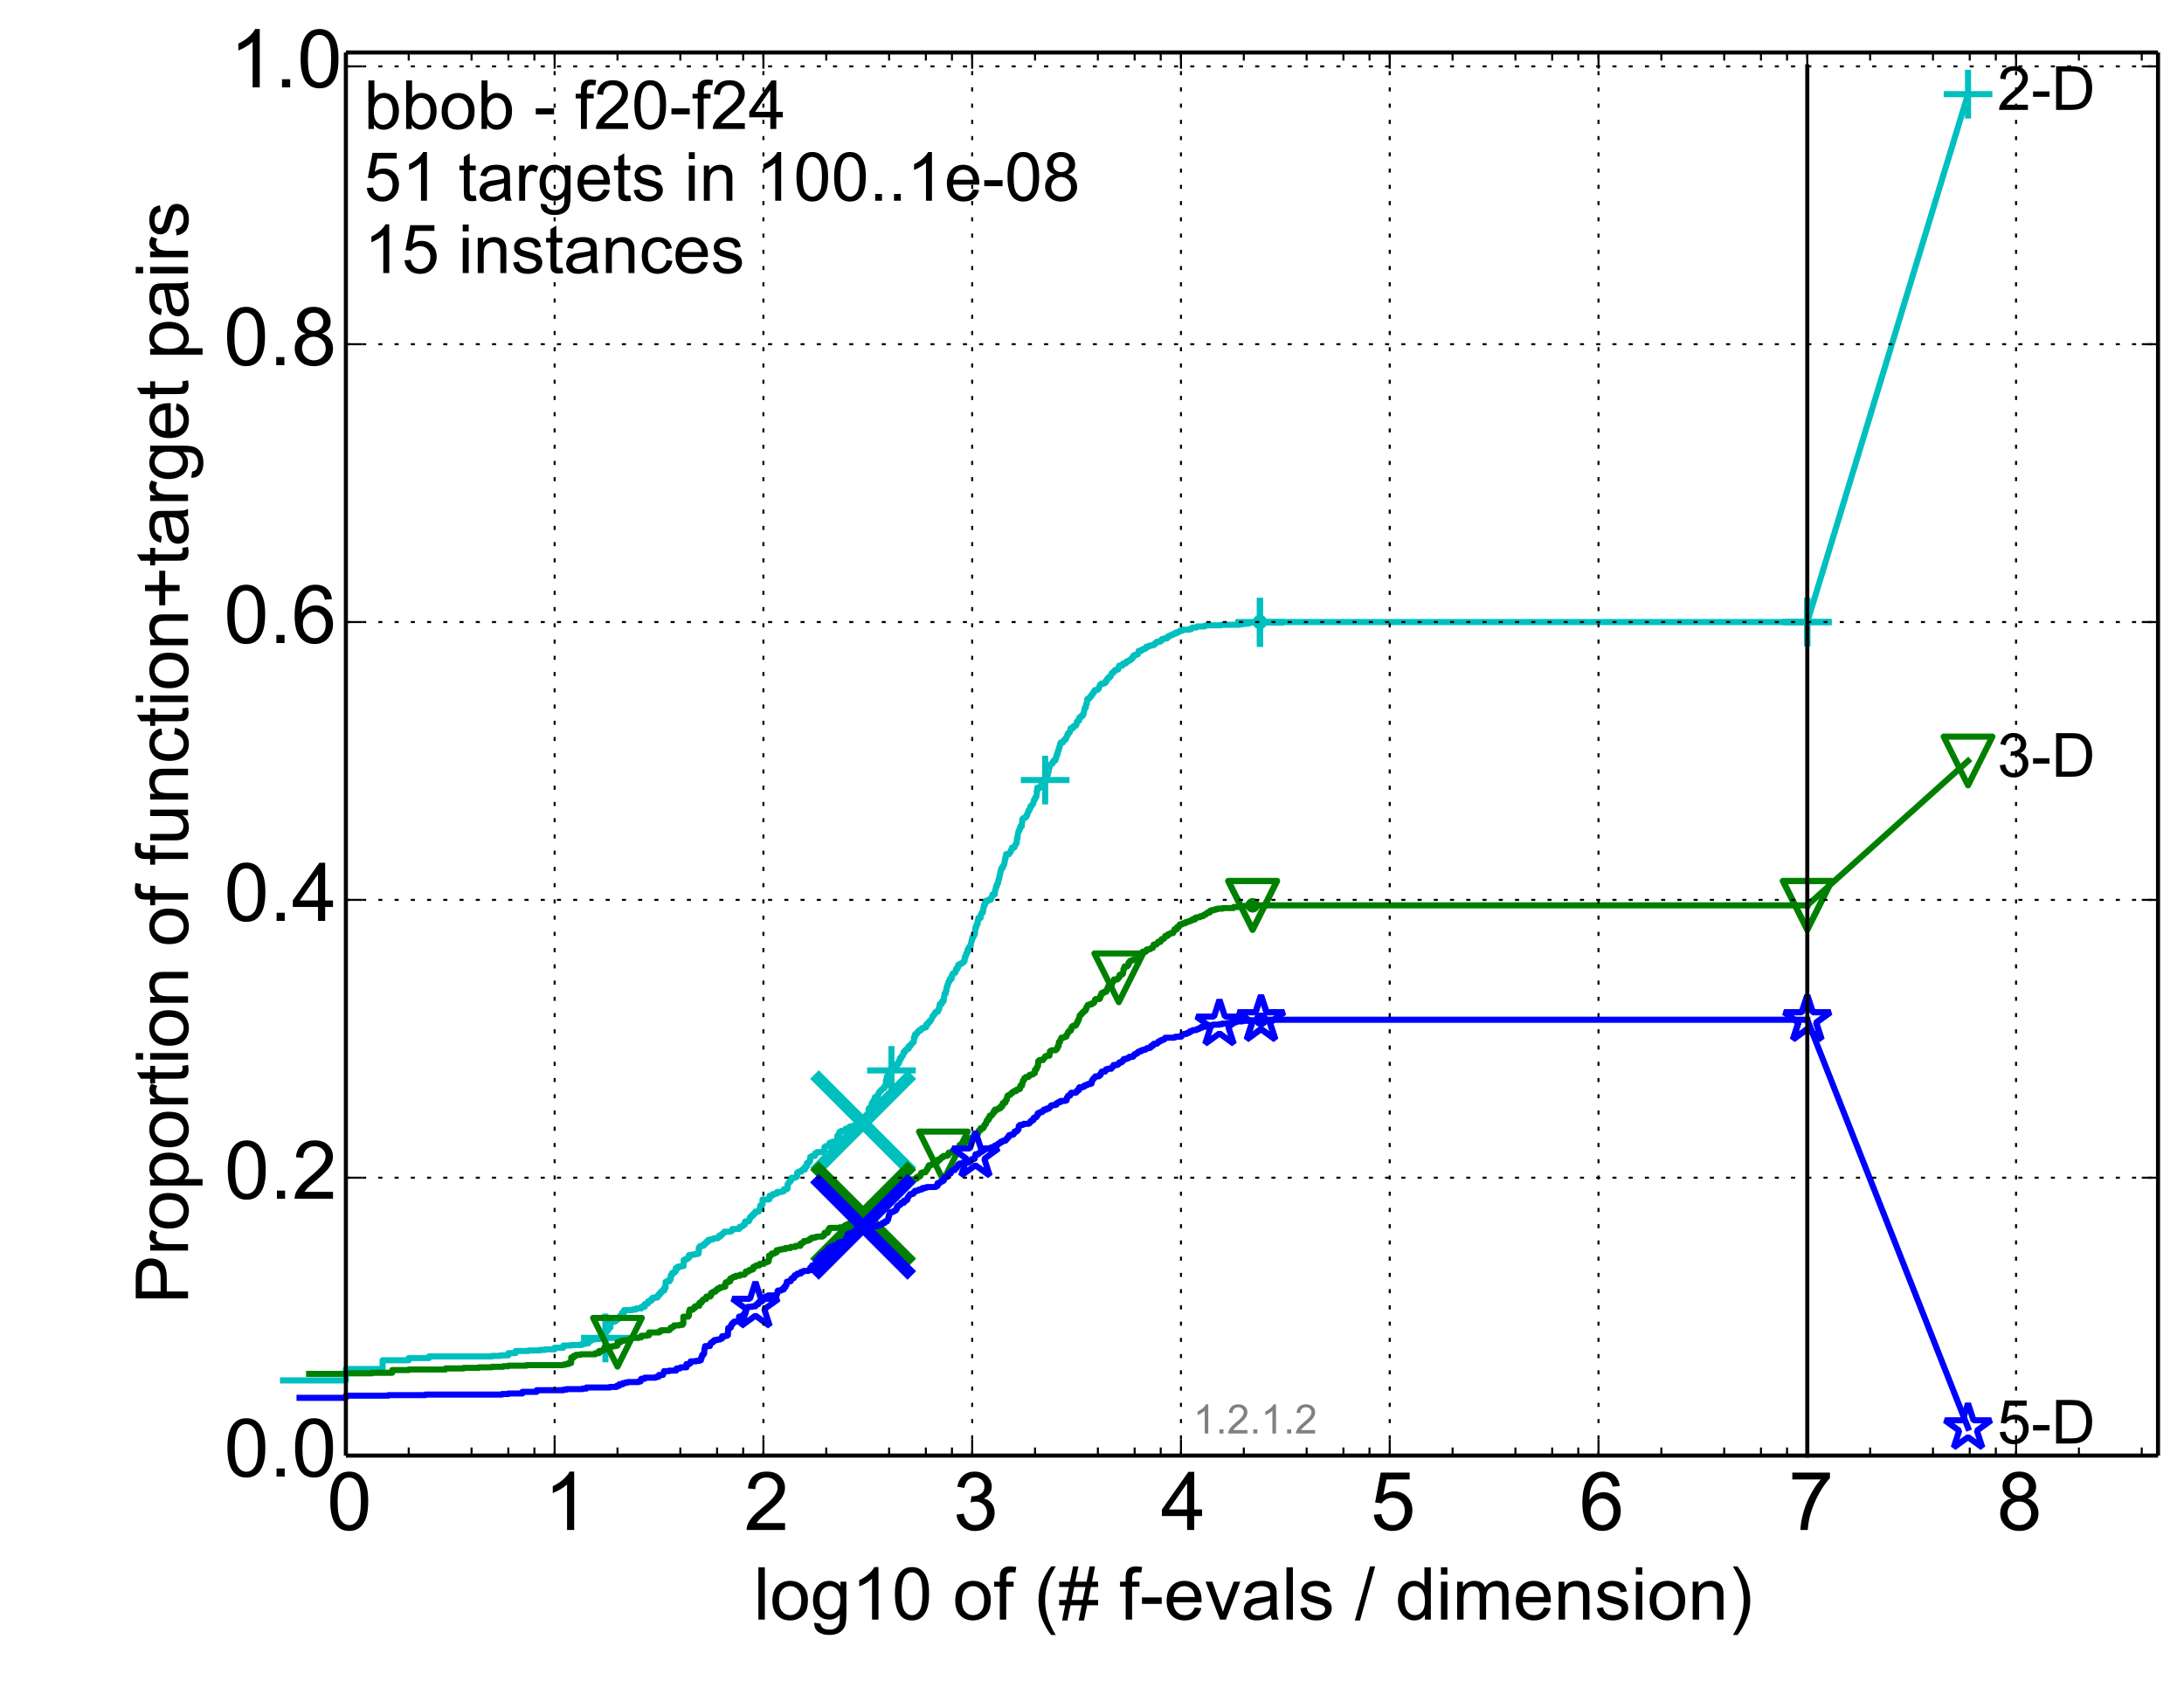 <?xml version="1.0" encoding="utf-8" standalone="no"?>
<!DOCTYPE svg PUBLIC "-//W3C//DTD SVG 1.1//EN"
  "http://www.w3.org/Graphics/SVG/1.1/DTD/svg11.dtd">
<!-- Created with matplotlib (http://matplotlib.org/) -->
<svg height="414pt" version="1.1" viewBox="0 0 538 414" width="538pt" xmlns="http://www.w3.org/2000/svg" xmlns:xlink="http://www.w3.org/1999/xlink">
 <defs>
  <style type="text/css">
*{stroke-linecap:butt;stroke-linejoin:round;}
  </style>
 </defs>
 <g id="figure_1">
  <g id="patch_1">
   <path d="
M0 414.924
L538.8 414.924
L538.8 0
L0 0
z
" style="fill:#ffffff;"/>
  </g>
  <g id="axes_1">
   <g id="patch_2">
    <path d="
M85.2 358.524
L531.6 358.524
L531.6 12.924
L85.2 12.924
z
" style="fill:#ffffff;"/>
   </g>
   <g id="line2d_1">
    <defs>
     <path d="
M0 1.5
C0.398 1.5 0.779 1.342 1.061 1.061
C1.342 0.779 1.5 0.398 1.5 0
C1.5 -0.398 1.342 -0.779 1.061 -1.061
C0.779 -1.342 0.398 -1.5 0 -1.5
C-0.398 -1.5 -0.779 -1.342 -1.061 -1.061
C-1.342 -0.779 -1.5 -0.398 -1.5 0
C-1.5 0.398 -1.342 0.779 -1.061 1.061
C-0.779 1.342 -0.398 1.5 0 1.5
z
" id="m977c291b42" style="stroke:#00bfbf;stroke-width:0.5;"/>
    </defs>
    <g>
     <use style="fill:#00bfbf;stroke:#00bfbf;stroke-width:0.5;" x="310.366" xlink:href="#m977c291b42" y="153.217"/>
     <use style="fill:#00bfbf;stroke:#00bfbf;stroke-width:0.5;" x="310.366" xlink:href="#m977c291b42" y="153.217"/>
    </g>
   </g>
   <g id="line2d_2">
    <path d="
M69.719 340.006
L85.2 340.006
L85.2 337.188
L94.256 337.188
L94.256 335.041
L100.682 335.041
L100.682 334.504
L105.665 334.504
L105.665 334.101
L121.147 334.101
L121.147 333.967
L123.276 333.967
L123.276 333.833
L125.219 333.833
L125.219 333.296
L127.007 333.296
L127.007 332.76
L130.203 332.76
L130.203 332.625
L132.999 332.625
L132.999 332.491
L134.275 332.491
L134.275 332.357
L136.629 332.357
L136.629 331.954
L138.757 331.954
L138.757 331.418
L140.701 331.418
L140.701 331.283
L143.331 331.283
L143.331 331.015
L144.144 331.015
L144.144 330.881
L144.927 330.881
L144.927 330.21
L145.685 330.21
L145.685 329.942
L146.417 329.942
L146.417 329.807
L147.813 329.807
L147.813 329.539
L149.128 329.539
L149.128 327.795
L149.757 327.795
L149.757 326.989
L150.369 326.989
L150.369 325.648
L150.964 325.648
L150.964 325.513
L151.545 325.513
L151.545 325.111
L152.11 325.111
L152.11 324.708
L152.662 324.708
L152.662 324.172
L153.2 324.172
L153.2 323.366
L153.725 323.366
L153.725 322.695
L155.712 322.695
L155.712 322.561
L156.643 322.561
L156.643 322.293
L157.97 322.293
L157.97 321.89
L158.813 321.89
L158.813 321.219
L159.223 321.219
L159.223 321.085
L159.625 321.085
L159.625 320.548
L160.021 320.548
L160.021 320.414
L160.409 320.414
L160.409 320.012
L160.791 320.012
L160.791 319.609
L161.899 319.609
L161.899 319.207
L162.256 319.207
L162.256 318.804
L162.608 318.804
L162.608 318.401
L162.954 318.401
L162.954 317.999
L163.295 317.999
L163.295 317.865
L163.631 317.865
L163.631 317.194
L163.962 317.194
L163.962 315.718
L164.288 315.718
L164.288 315.584
L164.926 315.584
L164.926 315.047
L165.238 315.047
L165.238 314.107
L165.546 314.107
L165.546 313.571
L165.85 313.571
L165.85 313.437
L166.15 313.437
L166.15 313.168
L166.446 313.168
L166.446 312.363
L167.026 312.363
L167.026 311.96
L167.869 311.96
L167.869 311.826
L168.414 311.826
L168.414 310.35
L168.681 310.35
L168.681 310.216
L169.207 310.216
L169.207 309.948
L169.465 309.948
L169.465 309.813
L169.72 309.813
L169.72 309.143
L170.469 309.143
L170.469 309.008
L171.194 309.008
L171.194 308.874
L171.895 308.874
L171.895 308.74
L172.124 308.74
L172.124 307.398
L172.351 307.398
L172.351 306.996
L172.576 306.996
L172.576 306.861
L173.236 306.861
L173.236 306.727
L173.452 306.727
L173.452 306.325
L173.877 306.325
L173.877 306.056
L174.087 306.056
L174.087 305.788
L174.5 305.788
L174.5 305.385
L175.107 305.385
L175.107 305.251
L175.697 305.251
L175.697 305.117
L175.891 305.117
L175.891 304.983
L176.833 304.983
L176.833 304.714
L177.199 304.714
L177.199 304.312
L177.738 304.312
L177.738 304.043
L177.914 304.043
L177.914 303.909
L178.089 303.909
L178.089 303.775
L178.263 303.775
L178.263 303.641
L178.436 303.641
L178.436 303.372
L179.931 303.372
L179.931 303.238
L180.25 303.238
L180.25 303.104
L180.408 303.104
L180.408 302.702
L182.074 302.702
L182.074 302.567
L182.22 302.567
L182.22 302.165
L182.65 302.165
L182.65 302.031
L182.933 302.031
L182.933 301.896
L183.073 301.896
L183.073 301.762
L183.212 301.762
L183.212 301.628
L183.488 301.628
L183.488 300.957
L183.625 300.957
L183.625 300.823
L184.427 300.823
L184.427 300.689
L184.558 300.689
L184.558 300.42
L184.688 300.42
L184.688 299.884
L184.818 299.884
L184.818 299.749
L185.075 299.749
L185.075 299.481
L185.454 299.481
L185.454 299.078
L185.828 299.078
L185.828 298.81
L186.073 298.81
L186.073 298.408
L186.911 298.408
L186.911 298.139
L187.029 298.139
L187.029 297.871
L187.261 297.871
L187.261 296.931
L187.72 296.931
L187.72 296.663
L187.833 296.663
L187.833 295.455
L189.359 295.455
L189.359 295.321
L189.568 295.321
L189.568 294.516
L190.186 294.516
L190.186 294.382
L190.388 294.382
L190.388 294.114
L190.886 294.114
L190.886 293.979
L191.468 293.979
L191.468 293.577
L192.59 293.577
L192.59 293.443
L193.041 293.443
L193.13 292.906
L193.831 292.906
L193.831 292.772
L194.003 292.772
L194.003 291.698
L194.173 291.698
L194.173 291.43
L194.343 291.43
L194.427 291.027
L194.594 291.027
L194.594 290.893
L194.843 290.893
L194.843 290.222
L195.007 290.222
L195.007 290.088
L195.889 290.088
L195.889 289.954
L196.046 289.954
L196.046 289.82
L196.356 289.82
L196.356 288.88
L196.586 288.88
L196.662 288.612
L197.336 288.612
L197.336 288.343
L197.628 288.343
L197.628 288.075
L198.274 288.075
L198.274 287.404
L198.624 287.404
L198.624 287.27
L198.763 287.27
L198.763 286.465
L199.242 286.465
L199.242 286.331
L199.377 286.331
L199.377 285.928
L199.578 285.928
L199.578 284.989
L199.843 284.989
L199.843 284.855
L200.04 284.855
L200.04 284.72
L200.747 284.72
L200.81 284.049
L201.247 284.049
L201.247 283.781
L202.685 283.781
L202.685 283.647
L203.03 283.647
L203.087 282.573
L203.201 282.573
L203.201 282.439
L203.371 282.439
L203.371 282.305
L203.926 282.305
L203.926 282.171
L204.199 282.171
L204.199 282.037
L204.361 282.037
L204.361 281.5
L204.998 281.5
L204.998 281.232
L206.07 281.232
L206.169 280.561
L206.268 280.561
L206.268 279.755
L206.563 279.755
L206.563 279.353
L206.805 279.353
L206.805 278.816
L207.141 278.816
L207.235 278.548
L208.298 278.548
L208.298 278.011
L209.226 278.011
L209.269 277.474
L210.117 277.474
L210.117 277.34
L210.242 277.34
L210.242 277.206
L211.722 277.206
L211.722 277.072
L211.991 277.072
L211.991 276.669
L212.669 276.669
L212.743 275.596
L213.001 275.596
L213.074 274.925
L213.255 274.925
L213.363 274.656
L213.507 274.656
L213.507 274.522
L213.791 274.522
L213.791 274.388
L213.931 274.388
L214.001 273.046
L214.106 273.046
L214.106 272.912
L214.622 272.912
L214.69 271.973
L214.757 271.973
L214.757 271.704
L214.959 271.704
L215.026 271.302
L215.192 271.302
L215.226 271.033
L215.357 271.033
L215.357 270.765
L215.521 270.765
L215.521 270.228
L216.006 270.228
L216.006 269.96
L216.292 269.96
L216.355 269.423
L216.449 269.423
L216.48 269.155
L216.574 269.155
L216.636 268.886
L216.883 268.886
L216.914 268.618
L217.128 268.618
L217.158 268.35
L217.309 268.35
L217.309 268.215
L217.489 268.215
L217.489 268.081
L217.816 268.081
L217.875 267.544
L218.167 267.544
L218.253 266.068
L218.34 266.068
L218.426 265.397
L218.569 265.397
L218.569 264.995
L218.768 264.995
L218.852 264.458
L218.964 264.458
L218.992 263.921
L219.325 263.921
L219.435 263.653
L219.599 263.653
L219.599 263.519
L219.789 263.519
L219.869 263.25
L220.687 263.25
L220.791 262.579
L220.945 262.579
L220.945 262.043
L221.276 262.043
L221.276 261.909
L221.426 261.909
L221.426 261.238
L221.725 261.238
L221.75 260.567
L222.069 260.567
L222.069 260.164
L222.239 260.164
L222.239 260.03
L222.407 260.03
L222.455 259.762
L222.527 259.762
L222.598 259.091
L222.952 259.091
L222.976 258.688
L223.139 258.688
L223.139 258.554
L223.416 258.554
L223.416 258.285
L223.847 258.285
L223.892 257.615
L224.293 257.615
L224.359 257.346
L224.468 257.346
L224.512 257.078
L224.621 257.078
L224.621 256.944
L224.794 256.944
L224.794 256.809
L224.987 256.809
L225.073 256.541
L225.115 256.541
L225.158 255.468
L225.39 255.468
L225.39 254.797
L225.536 254.797
L225.536 254.662
L225.888 254.662
L225.888 254.394
L226.052 254.394
L226.052 254.126
L226.234 254.126
L226.234 253.991
L226.455 253.991
L226.475 253.723
L226.891 253.723
L226.891 253.455
L227.106 253.455
L227.184 253.186
L227.663 253.186
L227.663 253.052
L228.132 253.052
L228.151 252.381
L228.243 252.381
L228.243 252.247
L228.573 252.247
L228.573 252.113
L228.7 252.113
L228.773 251.71
L228.881 251.71
L228.881 251.576
L229.148 251.576
L229.202 251.308
L229.325 251.308
L229.43 251.039
L229.465 251.039
L229.57 250.771
L229.605 250.771
L229.674 250.368
L229.83 250.368
L229.898 250.1
L230.001 250.1
L230.001 249.966
L230.171 249.966
L230.256 249.697
L230.323 249.697
L230.34 249.429
L230.574 249.429
L230.591 249.161
L231.052 249.161
L231.149 248.892
L231.198 248.892
L231.279 248.356
L231.391 248.356
L231.439 247.685
L231.519 247.685
L231.519 247.282
L231.977 247.282
L232.071 246.611
L232.441 246.611
L232.533 245.538
L232.563 245.538
L232.655 245.001
L232.685 245.001
L232.685 244.732
L232.941 244.732
L233.001 244.062
L233.12 244.062
L233.194 243.122
L233.327 243.122
L233.429 242.451
L233.561 242.451
L233.663 241.78
L233.865 241.78
L233.951 241.109
L234.418 241.109
L234.488 240.17
L234.696 240.17
L234.738 239.768
L235.012 239.768
L235.012 239.633
L235.243 239.633
L235.243 239.499
L235.391 239.499
L235.498 238.694
L235.816 238.694
L235.816 238.157
L236.091 238.157
L236.091 237.621
L236.401 237.621
L236.401 237.486
L236.554 237.486
L236.554 237.352
L236.87 237.352
L236.87 237.218
L237.132 237.218
L237.194 236.95
L237.441 236.95
L237.477 236.681
L237.611 236.681
L237.672 235.742
L237.853 235.742
L237.937 235.205
L237.997 235.205
L237.997 234.937
L238.175 234.937
L238.175 234.534
L238.352 234.534
L238.375 233.863
L238.562 233.863
L238.62 233.461
L238.713 233.461
L238.713 233.327
L238.851 233.327
L238.851 233.058
L239.103 233.058
L239.205 232.253
L239.239 232.253
L239.329 231.716
L239.419 231.716
L239.497 230.911
L239.741 230.911
L239.763 230.643
L239.884 230.643
L239.983 230.106
L240.146 230.106
L240.232 228.898
L240.297 228.898
L240.297 228.362
L240.501 228.362
L240.501 227.959
L240.629 227.959
L240.639 227.556
L240.829 227.556
L240.85 226.751
L240.976 226.751
L241.018 226.08
L241.564 226.08
L241.614 225.275
L241.716 225.275
L241.796 224.873
L241.997 224.873
L241.997 224.739
L242.126 224.739
L242.225 223.799
L242.275 223.799
L242.363 222.994
L242.588 222.994
L242.588 222.457
L242.781 222.457
L242.801 221.921
L243.371 221.921
L243.371 221.652
L244.037 221.652
L244.146 221.115
L244.281 221.115
L244.362 220.713
L244.488 220.713
L244.488 220.31
L245.026 220.31
L245.13 219.371
L245.139 219.371
L245.234 218.968
L245.32 218.968
L245.363 218.298
L245.551 218.298
L245.661 217.627
L245.746 217.627
L245.746 217.492
L245.864 217.492
L245.931 216.821
L245.981 216.821
L245.998 216.553
L246.139 216.553
L246.246 215.48
L246.353 215.48
L246.411 214.809
L246.468 214.809
L246.533 214.272
L246.655 214.272
L246.663 213.869
L246.945 213.869
L247.009 213.333
L247.191 213.333
L247.294 213.064
L247.31 213.064
L247.412 212.662
L247.428 212.662
L247.529 211.857
L247.591 211.857
L247.646 211.186
L247.777 211.186
L247.846 210.38
L248.586 210.38
L248.594 210.112
L248.727 210.112
L248.727 209.978
L248.845 209.978
L248.845 209.844
L248.991 209.844
L249.079 209.307
L249.188 209.307
L249.296 208.77
L249.864 208.77
L249.969 208.368
L250.004 208.368
L250.088 208.099
L250.171 208.099
L250.226 207.831
L250.309 207.831
L250.309 207.697
L250.439 207.697
L250.521 206.489
L250.637 206.489
L250.725 205.416
L250.752 205.416
L250.859 204.879
L250.94 204.879
L250.94 204.61
L251.066 204.61
L251.066 204.342
L251.232 204.342
L251.331 203.537
L251.696 203.537
L251.78 202.463
L251.825 202.463
L251.831 201.792
L251.985 201.792
L252.042 201.524
L252.346 201.524
L252.346 201.39
L252.633 201.39
L252.664 201.122
L252.873 201.122
L252.879 200.719
L253.068 200.719
L253.159 200.182
L253.25 200.182
L253.25 199.914
L253.37 199.914
L253.412 199.511
L253.609 199.511
L253.71 199.109
L253.804 199.109
L253.845 198.572
L254.05 198.572
L254.05 198.438
L254.189 198.438
L254.235 198.169
L254.379 198.169
L254.453 197.901
L254.556 197.901
L254.658 197.096
L254.771 197.096
L254.771 196.962
L254.917 196.962
L254.956 196.559
L255.084 196.559
L255.123 196.291
L255.278 196.291
L255.388 195.486
L255.393 195.486
L255.399 194.815
L255.524 194.815
L255.524 194.01
L256.29 194.01
L256.4 193.741
L256.41 193.741
L256.452 193.339
L256.531 193.339
L256.531 192.936
L256.825 192.936
L256.825 192.802
L257.004 192.802
L257.004 192.668
L257.116 192.668
L257.121 192.399
L257.243 192.399
L257.243 192.265
L257.459 192.265
L257.488 191.997
L257.643 191.997
L257.737 191.326
L257.805 191.326
L257.899 190.923
L258.084 190.923
L258.084 190.387
L258.195 190.387
L258.22 189.984
L258.335 189.984
L258.402 189.313
L258.46 189.313
L258.498 189.045
L258.579 189.045
L258.683 188.374
L258.848 188.374
L258.848 188.24
L258.998 188.24
L258.998 188.105
L259.248 188.105
L259.354 187.837
L259.39 187.837
L259.39 187.569
L259.532 187.569
L259.568 187.3
L259.978 187.3
L260.085 186.898
L260.107 186.898
L260.134 186.495
L260.24 186.495
L260.31 185.824
L260.529 185.824
L260.594 185.019
L260.659 185.019
L260.745 184.751
L260.827 184.751
L260.849 184.214
L260.947 184.214
L260.977 183.946
L261.066 183.946
L261.109 183.275
L261.265 183.275
L261.303 182.872
L261.855 182.872
L261.855 182.604
L261.986 182.604
L262.047 182.335
L262.234 182.335
L262.234 182.201
L262.482 182.201
L262.51 181.799
L262.689 181.799
L262.799 181.396
L262.807 181.396
L262.874 181.128
L262.995 181.128
L263.038 180.725
L263.119 180.725
L263.119 180.591
L263.289 180.591
L263.289 180.457
L263.5 180.457
L263.572 180.054
L263.633 180.054
L263.742 179.383
L264.282 179.383
L264.367 178.981
L264.455 178.981
L264.455 178.846
L264.889 178.846
L264.889 178.712
L265.024 178.712
L265.024 178.578
L265.159 178.578
L265.262 177.773
L265.405 177.773
L265.479 177.505
L265.828 177.505
L265.9 176.699
L266.108 176.699
L266.108 176.565
L266.401 176.565
L266.418 176.297
L266.737 176.297
L266.825 176.028
L266.848 176.028
L266.848 175.76
L266.963 175.76
L267.067 175.089
L267.087 175.089
L267.187 174.552
L267.203 174.552
L267.255 174.284
L267.476 174.284
L267.549 173.479
L267.606 173.479
L267.606 173.345
L267.723 173.345
L267.83 172.271
L267.868 172.271
L267.868 172.137
L268.247 172.137
L268.318 171.869
L268.434 171.869
L268.434 171.734
L268.659 171.734
L268.717 171.332
L268.957 171.332
L269.049 170.929
L269.147 170.929
L269.147 170.795
L269.315 170.795
L269.315 170.527
L269.49 170.527
L269.549 170.258
L269.615 170.258
L269.676 169.99
L270.114 169.99
L270.114 169.856
L270.479 169.856
L270.577 169.587
L270.682 169.587
L270.781 169.185
L270.825 169.185
L270.91 168.782
L270.979 168.782
L270.979 168.648
L271.206 168.648
L271.293 168.38
L271.91 168.38
L271.91 168.246
L272.268 168.246
L272.284 167.843
L272.585 167.843
L272.593 167.44
L272.744 167.44
L272.853 167.038
L273.208 167.038
L273.285 166.635
L273.585 166.635
L273.687 166.233
L273.759 166.233
L273.855 165.83
L273.975 165.83
L273.975 165.696
L274.257 165.696
L274.311 165.428
L274.444 165.428
L274.444 165.293
L274.644 165.293
L274.644 165.025
L275.013 165.025
L275.013 164.891
L275.451 164.891
L275.546 164.488
L275.566 164.488
L275.566 164.354
L275.679 164.354
L275.679 163.952
L276.497 163.952
L276.573 163.549
L276.671 163.549
L276.671 163.415
L277.306 163.415
L277.329 163.146
L277.58 163.146
L277.594 162.878
L277.984 162.878
L277.984 162.744
L278.188 162.744
L278.188 162.61
L278.467 162.61
L278.508 162.341
L278.767 162.341
L278.767 162.207
L278.981 162.207
L279.076 161.67
L279.299 161.67
L279.312 161.402
L279.648 161.402
L279.648 161.268
L280.096 161.268
L280.096 161.134
L280.313 161.134
L280.401 160.731
L280.443 160.731
L280.46 160.329
L281.16 160.329
L281.162 160.06
L281.452 160.06
L281.452 159.926
L281.767 159.926
L281.767 159.792
L282.175 159.792
L282.175 159.658
L282.323 159.658
L282.422 159.255
L283.053 159.255
L283.053 159.121
L283.227 159.121
L283.227 158.987
L283.919 158.987
L283.919 158.852
L284.342 158.852
L284.368 158.584
L284.611 158.584
L284.627 158.316
L284.972 158.316
L285.001 158.047
L285.786 158.047
L285.786 157.913
L286.039 157.913
L286.099 157.511
L286.296 157.511
L286.296 157.376
L286.816 157.376
L286.816 157.242
L287.503 157.242
L287.521 156.974
L287.705 156.974
L287.733 156.705
L288.138 156.705
L288.138 156.571
L288.338 156.571
L288.338 156.437
L288.682 156.437
L288.682 156.303
L289.031 156.303
L289.031 156.169
L289.203 156.169
L289.203 156.035
L289.696 156.035
L289.715 155.766
L290.268 155.766
L290.268 155.632
L290.469 155.632
L290.469 155.498
L290.607 155.498
L290.607 155.364
L291.278 155.364
L291.278 155.095
L292.942 155.095
L292.942 154.961
L293.473 154.961
L293.547 154.693
L293.774 154.693
L293.774 154.558
L294.745 154.558
L294.745 154.424
L294.925 154.424
L294.925 154.29
L296.698 154.29
L296.698 154.156
L297.063 154.156
L297.063 154.022
L300.808 154.022
L300.808 153.888
L305.282 153.888
L305.282 153.753
L306.247 153.753
L306.247 153.619
L307.466 153.619
L307.466 153.485
L307.784 153.485
L307.784 153.351
L310.366 153.351
L310.366 153.217
L445.2 153.217
L445.2 153.217" style="fill:none;stroke:#00bfbf;stroke-linecap:square;stroke-width:1.5;"/>
   </g>
   <g id="line2d_3">
    <defs>
     <path d="
M-6 0
L6 0
M0 6
L0 -6" id="m3e4de746de" style="stroke:#00bfbf;stroke-width:1.5;"/>
    </defs>
    <g>
     <use style="fill:none;stroke:#00bfbf;stroke-width:1.5;" x="149.128" xlink:href="#m3e4de746de" y="329.539"/>
     <use style="fill:none;stroke:#00bfbf;stroke-width:1.5;" x="219.599" xlink:href="#m3e4de746de" y="263.653"/>
     <use style="fill:none;stroke:#00bfbf;stroke-width:1.5;" x="257.459" xlink:href="#m3e4de746de" y="192.131"/>
     <use style="fill:none;stroke:#00bfbf;stroke-width:1.5;" x="310.366" xlink:href="#m3e4de746de" y="153.351"/>
     <use style="fill:none;stroke:#00bfbf;stroke-width:1.5;" x="310.366" xlink:href="#m3e4de746de" y="153.217"/>
     <use style="fill:none;stroke:#00bfbf;stroke-width:1.5;" x="445.2" xlink:href="#m3e4de746de" y="153.217"/>
    </g>
   </g>
   <g id="line2d_4"/>
   <g id="line2d_5">
    <path clip-path="url(#p0cd469f449)" d="
M212.632 276.669" style="fill:none;stroke:#00bfbf;stroke-linecap:square;"/>
    <defs>
     <path d="
M-12 12
L12 -12
M-12 -12
L12 12" id="m09e435d1d9" style="stroke:#00bfbf;stroke-width:3;"/>
    </defs>
    <g clip-path="url(#p0cd469f449)">
     <use style="fill:#00bfbf;stroke:#00bfbf;stroke-width:3;" x="212.632" xlink:href="#m09e435d1d9" y="276.669"/>
    </g>
   </g>
   <g id="line2d_6">
    <defs>
     <path d="
M0 1.5
C0.398 1.5 0.779 1.342 1.061 1.061
C1.342 0.779 1.5 0.398 1.5 0
C1.5 -0.398 1.342 -0.779 1.061 -1.061
C0.779 -1.342 0.398 -1.5 0 -1.5
C-0.398 -1.5 -0.779 -1.342 -1.061 -1.061
C-1.342 -0.779 -1.5 -0.398 -1.5 0
C-1.5 0.398 -1.342 0.779 -1.061 1.061
C-0.779 1.342 -0.398 1.5 0 1.5
z
" id="mb0b177905e" style="stroke:#008000;stroke-width:0.5;"/>
    </defs>
    <g>
     <use style="fill:#008000;stroke:#008000;stroke-width:0.5;" x="308.572" xlink:href="#mb0b177905e" y="222.994"/>
     <use style="fill:#008000;stroke:#008000;stroke-width:0.5;" x="308.572" xlink:href="#mb0b177905e" y="222.994"/>
    </g>
   </g>
   <g id="line2d_7">
    <path d="
M76.144 338.395
L85.2 338.395
L85.2 338.261
L91.625 338.261
L91.625 338.127
L96.609 338.127
L96.609 337.456
L100.682 337.456
L100.682 337.322
L109.738 337.322
L109.738 337.054
L114.22 337.054
L114.22 336.919
L117.951 336.919
L117.951 336.785
L121.147 336.785
L121.147 336.651
L123.943 336.651
L123.943 336.517
L125.219 336.517
L125.219 336.383
L129.701 336.383
L129.701 336.248
L138.757 336.248
L138.757 336.114
L139.424 336.114
L139.424 335.98
L140.072 335.98
L140.072 335.712
L140.701 335.712
L140.701 334.37
L141.313 334.37
L141.313 333.967
L141.908 333.967
L141.908 333.699
L143.054 333.699
L143.054 333.565
L146.656 333.565
L146.656 333.296
L147.587 333.296
L147.587 332.76
L148.48 332.76
L148.48 332.491
L148.914 332.491
L148.914 331.82
L149.757 331.82
L149.757 331.686
L150.964 331.686
L150.964 331.552
L151.735 331.552
L151.735 331.418
L152.11 331.418
L152.11 330.613
L152.842 330.613
L152.842 330.344
L153.2 330.344
L153.2 330.21
L153.898 330.21
L153.898 330.076
L155.232 330.076
L155.232 329.673
L155.553 329.673
L155.553 329.539
L157.39 329.539
L157.39 329.405
L157.97 329.405
L157.97 329.002
L159.358 329.002
L159.358 328.868
L159.89 328.868
L159.89 328.197
L162.374 328.197
L162.374 327.929
L162.839 327.929
L162.839 327.66
L164.821 327.66
L164.821 327.526
L165.031 327.526
L165.031 327.258
L165.238 327.258
L165.238 326.989
L165.648 326.989
L165.648 326.855
L165.85 326.855
L165.85 326.721
L166.051 326.721
L166.051 326.453
L167.405 326.453
L167.405 326.319
L168.143 326.319
L168.143 326.05
L168.324 326.05
L168.324 324.306
L169.551 324.306
L169.551 324.037
L169.72 324.037
L169.72 323.098
L169.889 323.098
L169.889 322.561
L170.713 322.561
L170.713 322.293
L170.875 322.293
L170.875 322.159
L171.194 322.159
L171.194 321.756
L171.664 321.756
L171.664 321.622
L172.276 321.622
L172.276 320.951
L172.426 320.951
L172.426 320.817
L172.871 320.817
L172.871 320.548
L173.018 320.548
L173.018 320.28
L173.163 320.28
L173.163 320.146
L173.308 320.146
L173.308 320.012
L173.877 320.012
L173.877 319.878
L174.017 319.878
L174.017 319.341
L174.973 319.341
L174.973 319.207
L175.107 319.207
L175.107 318.536
L175.502 318.536
L175.502 318.267
L175.762 318.267
L175.762 318.133
L176.272 318.133
L176.272 317.865
L176.398 317.865
L176.398 317.731
L176.523 317.731
L176.523 317.596
L176.895 317.596
L176.895 317.328
L177.38 317.328
L177.38 317.06
L178.089 317.06
L178.089 316.925
L178.663 316.925
L178.663 316.12
L178.777 316.12
L178.777 315.852
L179.334 315.852
L179.334 315.584
L179.877 315.584
L179.877 314.913
L180.302 314.913
L180.408 314.644
L180.616 314.644
L180.616 314.51
L181.231 314.51
L181.231 314.242
L182.22 314.242
L182.316 313.973
L183.351 313.973
L183.351 313.839
L183.534 313.839
L183.625 313.571
L183.715 313.571
L183.715 313.168
L184.427 313.168
L184.427 313.034
L184.602 313.034
L184.602 312.766
L185.202 312.766
L185.202 312.631
L185.538 312.631
L185.538 312.095
L185.786 312.095
L185.786 311.96
L186.114 311.96
L186.114 311.826
L186.276 311.826
L186.276 311.692
L187.068 311.692
L187.145 311.29
L188.206 311.29
L188.206 310.887
L188.933 310.887
L188.933 310.753
L189.288 310.753
L189.288 310.35
L189.429 310.35
L189.429 309.277
L189.914 309.277
L189.914 309.008
L190.118 309.008
L190.118 308.74
L190.787 308.74
L190.787 308.606
L190.984 308.606
L190.984 308.472
L191.308 308.472
L191.308 307.935
L191.88 307.935
L191.88 307.801
L192.499 307.801
L192.499 307.666
L193.454 307.666
L193.454 307.398
L194.705 307.398
L194.76 307.13
L195.994 307.13
L195.994 306.861
L197.163 306.861
L197.163 306.325
L197.507 306.325
L197.507 306.19
L197.701 306.19
L197.701 306.056
L197.941 306.056
L197.941 305.788
L198.085 305.788
L198.085 305.654
L198.924 305.654
L198.924 305.519
L199.287 305.519
L199.287 305.385
L199.511 305.385
L199.511 305.117
L199.953 305.117
L199.953 304.849
L200.81 304.849
L200.81 304.714
L201.185 304.714
L201.185 304.58
L202.627 304.58
L202.704 304.312
L203.011 304.312
L203.011 304.043
L203.125 304.043
L203.125 303.641
L203.908 303.641
L203.908 303.238
L204.126 303.238
L204.126 302.702
L204.379 302.702
L204.379 302.433
L206.822 302.433
L206.822 302.299
L207.735 302.299
L207.735 302.165
L207.858 302.165
L207.858 302.031
L208.223 302.031
L208.223 301.762
L208.818 301.762
L208.818 301.494
L209.541 301.494
L209.541 301.36
L209.768 301.36
L209.768 300.957
L209.936 300.957
L209.992 300.689
L210.048 300.689
L210.048 300.555
L210.186 300.555
L210.186 299.884
L210.651 299.884
L210.651 299.749
L210.92 299.749
L210.947 299.481
L211.107 299.481
L211.107 299.078
L212.644 299.078
L212.743 298.542
L213.495 298.542
L213.495 298.408
L213.826 298.408
L213.873 298.139
L214.106 298.139
L214.106 298.005
L214.474 298.005
L214.474 297.871
L214.791 297.871
L214.791 297.737
L215.104 297.737
L215.148 297.468
L215.39 297.468
L215.39 297.334
L215.521 297.334
L215.521 296.931
L215.931 296.931
L216.017 296.529
L216.059 296.529
L216.059 296.261
L216.228 296.261
L216.249 295.992
L216.438 295.992
L216.438 295.858
L216.626 295.858
L216.646 295.59
L217.158 295.59
L217.158 295.321
L217.399 295.321
L217.399 295.187
L217.737 295.187
L217.737 295.053
L217.992 295.053
L218.031 294.65
L218.302 294.65
L218.302 294.382
L218.436 294.382
L218.436 294.248
L218.796 294.248
L218.796 294.114
L219.076 294.114
L219.076 293.979
L219.807 293.979
L219.807 293.845
L219.932 293.845
L219.932 293.711
L220.234 293.711
L220.234 293.577
L220.357 293.577
L220.357 293.443
L220.514 293.443
L220.514 293.308
L221.865 293.308
L221.947 292.637
L222.287 292.637
L222.287 292.503
L222.463 292.503
L222.463 292.369
L222.654 292.369
L222.654 291.698
L223.108 291.698
L223.108 291.564
L223.689 291.564
L223.689 291.43
L223.825 291.43
L223.855 291.027
L223.974 291.027
L223.974 290.893
L224.167 290.893
L224.256 290.625
L224.359 290.625
L224.359 290.49
L225.39 290.49
L225.39 290.356
L225.792 290.356
L225.792 289.954
L226.281 289.954
L226.281 289.685
L226.721 289.685
L226.8 289.283
L226.852 289.283
L226.918 288.88
L227.268 288.88
L227.268 288.746
L227.977 288.746
L227.977 288.478
L228.151 288.478
L228.212 288.209
L228.335 288.209
L228.335 287.941
L228.543 287.941
L228.543 287.538
L228.737 287.538
L228.749 287.136
L228.857 287.136
L228.857 287.002
L229.401 287.002
L229.401 286.867
L229.599 286.867
L229.68 286.599
L229.99 286.599
L229.99 286.465
L230.205 286.465
L230.216 286.196
L230.959 286.196
L230.97 285.66
L231.562 285.66
L231.562 285.391
L231.72 285.391
L231.72 285.257
L231.847 285.257
L231.847 285.123
L232.231 285.123
L232.231 284.855
L232.395 284.855
L232.395 284.72
L233.248 284.72
L233.248 284.586
L233.561 284.586
L233.58 284.184
L233.677 284.184
L233.677 283.915
L234.399 283.915
L234.418 283.647
L234.669 283.647
L234.669 283.379
L235.342 283.379
L235.342 283.244
L235.645 283.244
L235.645 282.976
L235.961 282.976
L235.961 282.842
L236.178 282.842
L236.247 282.439
L236.332 282.439
L236.375 282.037
L236.605 282.037
L236.605 281.902
L237.074 281.902
L237.074 281.768
L237.297 281.768
L237.314 281.5
L237.575 281.5
L237.575 281.366
L238.016 281.366
L238.032 281.097
L238.582 281.097
L238.589 280.695
L238.775 280.695
L238.867 280.426
L239.171 280.426
L239.171 280.292
L239.523 280.292
L239.523 280.158
L239.686 280.158
L239.686 280.024
L239.994 280.024
L240.044 279.621
L240.11 279.621
L240.11 279.219
L240.955 279.219
L241.025 278.548
L241.225 278.548
L241.225 278.414
L241.54 278.414
L241.56 277.877
L242.235 277.877
L242.268 277.474
L242.458 277.474
L242.484 277.072
L242.691 277.072
L242.691 276.803
L242.903 276.803
L242.999 276.132
L243.151 276.132
L243.17 275.864
L243.514 275.864
L243.521 275.327
L243.805 275.327
L243.811 274.791
L244.266 274.791
L244.344 274.522
L244.523 274.522
L244.547 274.254
L244.659 274.254
L244.707 273.851
L245.057 273.851
L245.063 273.314
L245.743 273.314
L245.833 273.046
L246.31 273.046
L246.31 272.912
L246.49 272.912
L246.49 272.509
L246.905 272.509
L247.006 271.704
L247.521 271.704
L247.521 271.57
L247.671 271.57
L247.692 271.033
L247.856 271.033
L247.856 270.899
L248.025 270.899
L248.101 270.094
L248.237 270.094
L248.237 269.826
L248.517 269.826
L248.517 269.691
L248.823 269.691
L248.823 269.557
L248.95 269.557
L248.95 269.423
L249.086 269.423
L249.188 269.155
L249.47 269.155
L249.47 269.02
L249.608 269.02
L249.608 268.886
L249.759 268.886
L249.759 268.752
L250.311 268.752
L250.343 268.484
L250.503 268.484
L250.503 268.35
L250.966 268.35
L250.966 268.215
L251.263 268.215
L251.346 267.41
L251.75 267.41
L251.771 266.873
L251.895 266.873
L251.964 266.203
L252.049 266.203
L252.049 266.068
L252.251 266.068
L252.352 265.532
L252.593 265.532
L252.593 265.397
L252.717 265.397
L252.717 265.263
L253.366 265.263
L253.462 264.995
L253.633 264.995
L253.637 264.726
L254.164 264.726
L254.164 264.592
L254.493 264.592
L254.493 264.458
L254.656 264.458
L254.656 264.324
L254.908 264.324
L254.949 263.519
L255.049 263.519
L255.049 263.385
L255.322 263.385
L255.34 262.982
L255.461 262.982
L255.504 262.714
L255.577 262.714
L255.577 262.579
L255.696 262.579
L255.75 261.372
L256.046 261.372
L256.046 261.103
L256.936 261.103
L256.936 260.835
L257.126 260.835
L257.201 260.567
L257.342 260.567
L257.395 260.298
L257.482 260.298
L257.482 260.164
L257.822 260.164
L257.822 260.03
L258.509 260.03
L258.56 259.493
L258.623 259.493
L258.623 258.956
L258.774 258.956
L258.774 258.822
L259.03 258.822
L259.03 258.688
L260.046 258.688
L260.046 258.554
L260.218 258.554
L260.294 258.285
L260.466 258.285
L260.565 257.749
L260.594 257.749
L260.594 257.615
L260.787 257.615
L260.842 256.675
L261.106 256.675
L261.213 256.138
L261.303 256.138
L261.395 255.736
L261.437 255.736
L261.437 255.602
L261.985 255.602
L261.985 255.468
L262.279 255.468
L262.279 255.333
L262.681 255.333
L262.791 254.797
L262.946 254.797
L263.034 254.528
L263.06 254.528
L263.06 254.26
L263.233 254.26
L263.282 253.991
L263.605 253.991
L263.605 253.857
L263.779 253.857
L263.816 253.321
L264.021 253.321
L264.023 252.918
L264.137 252.918
L264.137 252.784
L264.341 252.784
L264.341 252.65
L264.938 252.65
L264.938 252.381
L265.177 252.381
L265.28 251.844
L265.437 251.844
L265.525 251.308
L265.708 251.308
L265.811 250.771
L265.857 250.771
L265.966 250.1
L266.154 250.1
L266.22 249.832
L266.477 249.832
L266.575 249.429
L266.725 249.429
L266.725 249.295
L266.987 249.295
L267.022 249.027
L267.205 249.027
L267.205 248.892
L267.443 248.892
L267.524 248.356
L267.68 248.356
L267.691 247.953
L267.827 247.953
L267.927 247.55
L268.195 247.55
L268.195 247.416
L268.864 247.416
L268.896 247.148
L269.284 247.148
L269.284 247.014
L269.512 247.014
L269.568 246.745
L269.638 246.745
L269.73 246.209
L269.887 246.209
L269.887 246.074
L270.862 246.074
L270.862 245.94
L270.984 245.94
L271.053 245.269
L271.248 245.269
L271.357 244.598
L271.817 244.598
L271.89 244.33
L272.45 244.33
L272.45 244.196
L272.564 244.196
L272.628 243.659
L272.912 243.659
L272.95 242.988
L273.341 242.988
L273.341 242.854
L273.633 242.854
L273.633 242.72
L273.863 242.72
L273.933 242.049
L274.052 242.049
L274.1 241.78
L274.276 241.78
L274.378 241.512
L274.401 241.512
L274.401 241.244
L275.258 241.244
L275.258 241.109
L275.424 241.109
L275.44 240.841
L275.597 240.841
L275.597 240.707
L275.756 240.707
L275.764 240.17
L275.952 240.17
L275.952 240.036
L276.427 240.036
L276.427 239.902
L276.619 239.902
L276.727 239.097
L276.74 239.097
L276.743 238.694
L276.931 238.694
L276.981 238.291
L277.048 238.291
L277.048 238.023
L277.696 238.023
L277.696 237.889
L277.811 237.889
L277.811 237.755
L277.969 237.755
L278.009 237.084
L278.243 237.084
L278.262 236.815
L278.371 236.815
L278.371 236.681
L278.615 236.681
L278.615 236.547
L279.14 236.547
L279.14 236.413
L279.329 236.413
L279.329 236.279
L279.998 236.279
L279.998 236.144
L280.452 236.144
L280.509 235.876
L280.606 235.876
L280.662 235.474
L281.047 235.474
L281.047 235.339
L281.203 235.339
L281.304 235.071
L281.335 235.071
L281.335 234.937
L281.458 234.937
L281.499 234.4
L282.309 234.4
L282.309 234.132
L282.428 234.132
L282.46 233.863
L283.185 233.863
L283.185 233.729
L283.422 233.729
L283.422 233.595
L283.592 233.595
L283.592 233.461
L283.977 233.461
L284.079 233.058
L284.113 233.058
L284.191 232.656
L284.874 232.656
L284.972 232.387
L285.116 232.387
L285.192 232.119
L285.255 232.119
L285.255 231.985
L285.872 231.985
L285.969 231.582
L286.133 231.582
L286.142 231.314
L286.581 231.314
L286.581 231.18
L286.764 231.18
L286.862 230.911
L286.962 230.911
L287.036 230.509
L287.652 230.509
L287.749 230.106
L288.139 230.106
L288.139 229.972
L288.327 229.972
L288.327 229.838
L288.968 229.838
L289.058 229.435
L289.225 229.435
L289.31 228.898
L289.89 228.898
L289.937 228.362
L290.386 228.362
L290.471 227.959
L290.593 227.959
L290.608 227.691
L291.153 227.691
L291.153 227.556
L291.373 227.556
L291.373 227.422
L291.963 227.422
L292.022 227.154
L292.434 227.154
L292.434 227.02
L292.92 227.02
L292.92 226.886
L293.204 226.886
L293.204 226.751
L293.581 226.751
L293.659 226.483
L294.356 226.483
L294.383 226.08
L294.768 226.08
L294.768 225.946
L295.506 225.946
L295.506 225.812
L295.67 225.812
L295.67 225.678
L296.325 225.678
L296.325 225.544
L296.446 225.544
L296.446 225.409
L296.621 225.409
L296.621 225.275
L297.024 225.275
L297.134 225.007
L297.354 225.007
L297.463 224.739
L298.022 224.739
L298.08 224.336
L298.407 224.336
L298.407 224.202
L299.028 224.202
L299.028 224.068
L299.454 224.068
L299.454 223.933
L299.99 223.933
L299.99 223.799
L301.214 223.799
L301.214 223.665
L303.845 223.665
L303.902 223.397
L305.467 223.397
L305.467 223.262
L306.528 223.262
L306.528 223.128
L308.572 223.128
L308.572 222.994
L445.2 222.994
L445.2 222.994" style="fill:none;stroke:#008000;stroke-linecap:square;stroke-width:1.5;"/>
   </g>
   <g id="line2d_8">
    <defs>
     <path d="
M-7.34788e-16 6
L6 -6
L-6 -6
z
" id="m397e16cd68" style="stroke:#008000;stroke-linejoin:miter;stroke-width:1.5;"/>
    </defs>
    <g>
     <use style="fill:none;stroke:#008000;stroke-linejoin:miter;stroke-width:1.5;" x="152.11" xlink:href="#m397e16cd68" y="330.613"/>
     <use style="fill:none;stroke:#008000;stroke-linejoin:miter;stroke-width:1.5;" x="232.395" xlink:href="#m397e16cd68" y="284.72"/>
     <use style="fill:none;stroke:#008000;stroke-linejoin:miter;stroke-width:1.5;" x="275.597" xlink:href="#m397e16cd68" y="240.841"/>
     <use style="fill:none;stroke:#008000;stroke-linejoin:miter;stroke-width:1.5;" x="308.572" xlink:href="#m397e16cd68" y="222.994"/>
     <use style="fill:none;stroke:#008000;stroke-linejoin:miter;stroke-width:1.5;" x="308.572" xlink:href="#m397e16cd68" y="222.994"/>
     <use style="fill:none;stroke:#008000;stroke-linejoin:miter;stroke-width:1.5;" x="445.2" xlink:href="#m397e16cd68" y="222.994"/>
    </g>
   </g>
   <g id="line2d_9"/>
   <g id="line2d_10">
    <path clip-path="url(#p0cd469f449)" d="
M212.62 299.078" style="fill:none;stroke:#008000;stroke-linecap:square;"/>
    <defs>
     <path d="
M-12 12
L12 -12
M-12 -12
L12 12" id="m8c089fa6cd" style="stroke:#008000;stroke-width:3;"/>
    </defs>
    <g clip-path="url(#p0cd469f449)">
     <use style="fill:#008000;stroke:#008000;stroke-width:3;" x="212.62" xlink:href="#m8c089fa6cd" y="299.078"/>
    </g>
   </g>
   <g id="line2d_11">
    <defs>
     <path d="
M0 1.5
C0.398 1.5 0.779 1.342 1.061 1.061
C1.342 0.779 1.5 0.398 1.5 0
C1.5 -0.398 1.342 -0.779 1.061 -1.061
C0.779 -1.342 0.398 -1.5 0 -1.5
C-0.398 -1.5 -0.779 -1.342 -1.061 -1.061
C-1.342 -0.779 -1.5 -0.398 -1.5 0
C-1.5 0.398 -1.342 0.779 -1.061 1.061
C-0.779 1.342 -0.398 1.5 0 1.5
z
" id="m76a7ce5b4a" style="stroke:#0000ff;stroke-width:0.5;"/>
    </defs>
    <g>
     <use style="fill:#0000ff;stroke:#0000ff;stroke-width:0.5;" x="310.633" xlink:href="#m76a7ce5b4a" y="251.174"/>
     <use style="fill:#0000ff;stroke:#0000ff;stroke-width:0.5;" x="310.633" xlink:href="#m76a7ce5b4a" y="251.174"/>
    </g>
   </g>
   <g id="line2d_12">
    <path d="
M73.791 344.3
L85.2 344.3
L85.2 343.763
L95.698 343.763
L95.698 343.629
L104.754 343.629
L104.754 343.495
L123.678 343.495
L123.678 343.36
L125.219 343.36
L125.219 343.226
L128.662 343.226
L128.662 342.824
L132.196 342.824
L132.196 342.421
L138.757 342.421
L138.757 342.287
L139.555 342.287
L139.555 342.153
L143.496 342.153
L143.496 342.018
L144.461 342.018
L144.461 341.75
L150.248 341.75
L150.248 341.616
L151.886 341.616
L151.886 341.348
L152.552 341.348
L152.552 340.945
L153.412 340.945
L153.412 340.677
L154.035 340.677
L154.035 340.542
L154.641 340.542
L154.641 340.408
L157.272 340.408
L157.272 340.274
L157.798 340.274
L157.798 339.871
L157.97 339.871
L157.97 339.603
L158.813 339.603
L158.813 339.335
L161.462 339.335
L161.462 339.201
L161.899 339.201
L161.899 339.066
L162.327 339.066
L162.327 338.664
L163.295 338.664
L163.295 338.395
L163.43 338.395
L163.43 338.127
L163.564 338.127
L163.564 337.724
L164.863 337.724
L164.863 337.59
L166.563 337.59
L166.563 337.188
L166.68 337.188
L166.68 337.054
L167.48 337.054
L167.48 336.919
L167.703 336.919
L167.703 336.785
L169.103 336.785
L169.103 335.98
L169.822 335.98
L169.822 335.846
L170.023 335.846
L170.123 335.309
L171.477 335.309
L171.477 335.175
L172.306 335.175
L172.306 335.041
L172.665 335.041
L172.665 334.504
L172.842 334.504
L172.93 333.833
L173.018 333.833
L173.018 333.699
L173.279 333.699
L173.279 333.43
L173.452 333.43
L173.537 332.223
L173.623 332.223
L173.708 331.552
L174.866 331.552
L174.947 331.015
L175.107 331.015
L175.107 330.747
L175.345 330.747
L175.345 330.613
L175.658 330.613
L175.658 330.344
L175.967 330.344
L175.967 330.076
L176.648 330.076
L176.648 329.942
L177.308 329.942
L177.308 329.807
L177.595 329.807
L177.595 329.673
L177.879 329.673
L177.879 329.136
L178.641 329.136
L178.641 329.002
L179.112 329.002
L179.112 328.868
L179.312 328.868
L179.378 327.124
L179.834 327.124
L179.834 326.989
L180.027 326.989
L180.091 326.319
L180.345 326.319
L180.408 325.916
L180.72 325.916
L180.72 325.648
L180.905 325.648
L180.905 325.513
L181.751 325.513
L181.751 325.379
L182.045 325.379
L182.045 324.306
L182.565 324.306
L182.565 324.172
L182.905 324.172
L182.905 324.037
L183.129 324.037
L183.129 323.769
L183.295 323.769
L183.406 323.366
L183.679 323.366
L183.733 322.427
L183.949 322.427
L183.949 322.025
L184.269 322.025
L184.269 321.89
L185.303 321.89
L185.303 321.756
L186.097 321.756
L186.195 321.488
L186.243 321.488
L186.243 321.354
L186.436 321.354
L186.436 321.219
L186.817 321.219
L186.817 320.817
L187.145 320.817
L187.145 320.548
L187.697 320.548
L187.788 320.146
L188.146 320.146
L188.235 319.609
L188.368 319.609
L188.368 319.475
L188.499 319.475
L188.499 319.341
L189.232 319.341
L189.232 319.072
L191.218 319.072
L191.218 318.938
L191.372 318.938
L191.449 318.536
L191.487 318.536
L191.526 317.999
L191.64 317.999
L191.64 317.865
L192.425 317.865
L192.535 317.596
L193.077 317.596
L193.112 317.06
L193.466 317.06
L193.536 316.523
L193.745 316.523
L193.814 315.718
L194.224 315.718
L194.224 315.584
L194.76 315.584
L194.76 315.315
L194.925 315.315
L194.958 314.913
L195.186 314.913
L195.186 314.778
L195.604 314.778
L195.604 314.376
L195.763 314.376
L195.763 314.107
L196.17 314.107
L196.17 313.973
L196.418 313.973
L196.418 313.705
L197.232 313.705
L197.291 313.302
L197.759 313.302
L197.759 313.168
L197.989 313.168
L197.989 313.034
L199.133 313.034
L199.133 312.9
L199.484 312.9
L199.565 312.363
L199.618 312.363
L199.618 312.229
L199.987 312.229
L200.04 311.692
L200.556 311.692
L200.556 311.558
L200.936 311.558
L201.011 310.484
L201.309 310.484
L201.309 310.216
L201.457 310.216
L201.457 310.082
L201.628 310.082
L201.701 309.679
L201.942 309.679
L201.942 309.545
L202.133 309.545
L202.157 309.143
L202.463 309.143
L202.463 309.008
L202.627 309.008
L202.627 308.874
L202.858 308.874
L202.881 308.606
L203.065 308.606
L203.065 308.472
L203.292 308.472
L203.292 308.337
L203.539 308.337
L203.539 308.203
L203.805 308.203
L203.805 307.801
L203.959 307.801
L204.068 307.398
L204.393 307.398
L204.393 307.264
L204.692 307.264
L204.692 306.996
L205.402 306.996
L205.463 306.727
L206.229 306.727
L206.229 306.459
L206.504 306.459
L206.543 306.056
L206.988 306.056
L206.988 305.922
L207.925 305.922
L207.925 305.788
L208.071 305.788
L208.108 305.519
L208.361 305.519
L208.379 304.983
L208.612 304.983
L208.718 304.312
L208.807 304.312
L208.807 304.043
L209.017 304.043
L209.07 303.775
L209.942 303.775
L210.042 303.507
L210.423 303.507
L210.423 303.372
L210.813 303.372
L210.813 303.238
L211.244 303.238
L211.308 302.836
L211.976 302.836
L211.976 302.567
L212.445 302.567
L212.55 302.165
L212.625 302.165
L212.625 302.031
L216.19 302.031
L216.19 301.896
L216.392 301.896
L216.392 301.762
L216.791 301.762
L216.791 301.628
L217.146 301.628
L217.146 301.494
L217.351 301.494
L217.375 301.225
L217.945 301.225
L218.027 300.823
L218.523 300.823
L218.569 300.555
L218.694 300.555
L218.773 300.286
L218.807 300.286
L218.852 299.749
L218.942 299.749
L218.953 299.347
L219.076 299.347
L219.165 298.676
L219.419 298.676
L219.419 298.542
L219.907 298.542
L219.907 298.408
L220.174 298.408
L220.174 298.273
L220.406 298.273
L220.406 298.139
L220.687 298.139
L220.791 297.737
L220.945 297.737
L220.966 297.2
L221.057 297.2
L221.057 297.066
L221.351 297.066
L221.431 296.797
L221.72 296.797
L221.72 296.663
L221.878 296.663
L221.957 296.261
L222.66 296.261
L222.679 295.724
L223.269 295.724
L223.287 295.455
L223.535 295.455
L223.598 294.919
L223.698 294.919
L223.698 294.784
L223.825 294.784
L223.87 294.516
L224.013 294.516
L224.12 294.248
L224.182 294.248
L224.182 294.114
L224.777 294.114
L224.777 293.979
L225.06 293.979
L225.128 293.577
L225.39 293.577
L225.39 293.308
L226.076 293.308
L226.076 293.174
L226.271 293.174
L226.271 293.04
L226.844 293.04
L226.844 292.906
L227.211 292.906
L227.211 292.637
L227.904 292.637
L227.904 292.503
L228.35 292.503
L228.35 292.369
L230.474 292.369
L230.474 292.235
L230.601 292.235
L230.601 292.101
L230.964 292.101
L230.964 291.43
L231.449 291.43
L231.449 291.296
L231.608 291.296
L231.64 291.027
L232.074 291.027
L232.074 290.893
L232.328 290.893
L232.328 290.759
L232.493 290.759
L232.506 290.222
L232.652 290.222
L232.652 289.954
L233.203 289.954
L233.203 289.82
L233.438 289.82
L233.438 289.685
L233.567 289.685
L233.677 289.014
L234.215 289.014
L234.255 288.478
L234.395 288.478
L234.395 288.343
L234.513 288.343
L234.513 288.209
L235.184 288.209
L235.292 287.807
L235.426 287.807
L235.426 287.673
L235.692 287.673
L235.793 287.27
L235.95 287.27
L236.039 286.867
L236.293 286.867
L236.324 286.599
L237.023 286.599
L237.023 286.465
L237.32 286.465
L237.32 286.331
L238.63 286.331
L238.63 286.196
L238.769 286.196
L238.782 285.928
L239.103 285.928
L239.171 285.66
L239.297 285.66
L239.297 285.526
L239.867 285.526
L239.867 285.391
L240.111 285.391
L240.185 284.72
L240.289 284.72
L240.289 284.318
L240.963 284.318
L241.022 284.049
L241.3 284.049
L241.3 283.915
L241.484 283.915
L241.541 283.647
L241.977 283.647
L241.977 283.513
L242.116 283.513
L242.116 283.244
L242.565 283.244
L242.565 283.11
L242.681 283.11
L242.681 282.976
L243.48 282.976
L243.48 282.842
L243.986 282.842
L243.986 282.708
L244.218 282.708
L244.218 282.573
L244.863 282.573
L244.863 282.439
L245.055 282.439
L245.055 282.171
L245.401 282.171
L245.401 282.037
L245.67 282.037
L245.67 281.902
L245.882 281.902
L245.966 281.634
L246.301 281.634
L246.301 281.5
L246.478 281.5
L246.478 281.232
L246.947 281.232
L246.947 281.097
L247.09 281.097
L247.09 280.963
L247.695 280.963
L247.695 280.829
L247.843 280.829
L247.843 280.561
L248.048 280.561
L248.066 280.292
L248.302 280.292
L248.302 280.024
L248.545 280.024
L248.545 279.621
L248.955 279.621
L248.955 279.487
L249.543 279.487
L249.543 279.353
L249.75 279.353
L249.793 278.95
L249.871 278.95
L249.941 278.682
L250.494 278.682
L250.494 278.414
L250.744 278.414
L250.851 278.145
L250.91 278.145
L250.961 277.34
L251.227 277.34
L251.258 277.072
L251.977 277.072
L251.977 276.938
L252.206 276.938
L252.206 276.803
L253.382 276.803
L253.382 276.669
L253.628 276.669
L253.73 276.401
L253.84 276.401
L253.864 276.132
L254.199 276.132
L254.255 275.864
L254.607 275.864
L254.65 275.327
L254.934 275.327
L254.934 275.193
L255.251 275.193
L255.295 274.925
L255.501 274.925
L255.604 274.254
L256.019 274.254
L256.063 273.985
L256.443 273.985
L256.443 273.851
L256.818 273.851
L256.818 273.717
L256.962 273.717
L257.019 273.449
L257.114 273.449
L257.114 273.314
L257.815 273.314
L257.815 273.046
L258.376 273.046
L258.376 272.912
L258.556 272.912
L258.636 272.644
L258.738 272.644
L258.838 272.375
L259.008 272.375
L259.008 272.241
L259.709 272.241
L259.709 272.107
L260.242 272.107
L260.285 271.704
L260.587 271.704
L260.587 271.57
L260.805 271.57
L260.805 271.436
L261.291 271.436
L261.291 271.167
L262.356 271.167
L262.356 271.033
L262.744 271.033
L262.815 270.362
L262.989 270.362
L263.053 269.96
L263.208 269.96
L263.208 269.826
L263.64 269.826
L263.684 269.423
L263.785 269.423
L263.865 269.155
L264.994 269.155
L264.994 269.02
L265.215 269.02
L265.273 268.618
L265.413 268.618
L265.413 268.484
L265.814 268.484
L265.87 267.813
L266.642 267.813
L266.642 267.679
L267.068 267.679
L267.068 267.41
L267.292 267.41
L267.292 267.276
L267.817 267.276
L267.817 267.142
L267.966 267.142
L267.966 267.008
L268.616 267.008
L268.616 266.873
L268.907 266.873
L268.938 266.203
L269.095 266.203
L269.144 265.934
L269.262 265.934
L269.293 265.666
L269.483 265.666
L269.483 265.532
L269.628 265.532
L269.628 265.397
L269.765 265.397
L269.801 265.129
L270.663 265.129
L270.663 264.995
L270.854 264.995
L270.854 264.726
L271.147 264.726
L271.169 264.324
L271.27 264.324
L271.321 264.056
L271.43 264.056
L271.43 263.921
L272.265 263.921
L272.359 263.519
L272.442 263.519
L272.442 263.385
L272.836 263.385
L272.836 263.25
L273.736 263.25
L273.759 262.982
L273.925 262.982
L274.032 262.714
L274.27 262.714
L274.316 262.311
L275.279 262.311
L275.315 262.043
L275.64 262.043
L275.683 261.774
L275.788 261.774
L275.788 261.64
L276.325 261.64
L276.325 261.506
L276.457 261.506
L276.457 261.372
L276.624 261.372
L276.624 261.103
L276.851 261.103
L276.851 260.835
L277.517 260.835
L277.517 260.701
L277.861 260.701
L277.861 260.567
L278.166 260.567
L278.189 260.298
L279.108 260.298
L279.108 260.164
L279.236 260.164
L279.236 259.896
L279.433 259.896
L279.501 259.627
L279.824 259.627
L279.824 259.493
L280.146 259.493
L280.237 259.225
L280.339 259.225
L280.339 259.091
L280.607 259.091
L280.607 258.956
L281.07 258.956
L281.15 258.688
L281.646 258.688
L281.646 258.554
L282.104 258.554
L282.104 258.42
L282.395 258.42
L282.395 258.285
L282.586 258.285
L282.586 258.151
L283.187 258.151
L283.187 258.017
L283.456 258.017
L283.539 257.615
L284.01 257.615
L284.09 257.212
L284.277 257.212
L284.277 257.078
L284.995 257.078
L284.995 256.944
L285.162 256.944
L285.217 256.675
L285.331 256.675
L285.331 256.541
L285.766 256.541
L285.863 256.273
L286.176 256.273
L286.176 256.138
L286.581 256.138
L286.581 256.004
L286.833 256.004
L286.897 255.736
L287.033 255.736
L287.033 255.602
L289.195 255.602
L289.195 255.468
L289.632 255.468
L289.632 255.333
L290.999 255.333
L291.086 254.931
L291.205 254.931
L291.205 254.797
L291.667 254.797
L291.667 254.662
L292.296 254.662
L292.296 254.528
L292.491 254.528
L292.491 254.394
L292.918 254.394
L292.918 254.26
L293.153 254.26
L293.172 253.991
L293.601 253.991
L293.601 253.857
L293.854 253.857
L293.854 253.723
L294.685 253.723
L294.685 253.589
L294.903 253.589
L294.903 253.455
L295.363 253.455
L295.363 253.321
L295.551 253.321
L295.551 253.186
L295.964 253.186
L295.964 252.918
L296.903 252.918
L296.91 252.65
L297.856 252.65
L297.856 252.515
L298.81 252.515
L298.81 252.381
L300.403 252.381
L300.403 252.247
L301.104 252.247
L301.104 252.113
L302.344 252.113
L302.344 251.979
L303.159 251.979
L303.159 251.844
L304.293 251.844
L304.293 251.71
L304.699 251.71
L304.699 251.576
L306.03 251.576
L306.03 251.442
L307.42 251.442
L307.42 251.308
L310.633 251.308
L310.633 251.174
L445.2 251.174
L445.2 251.174" style="fill:none;stroke:#0000ff;stroke-linecap:square;stroke-width:1.5;"/>
   </g>
   <g id="line2d_13">
    <defs>
     <path d="
M3.67394e-16 -6
L-1.347 -1.854
L-5.706 -1.854
L-2.18 0.708
L-3.527 4.854
L-4.20996e-16 2.292
L3.527 4.854
L2.18 0.708
L5.706 -1.854
L1.347 -1.854
z
" id="m0933169453" style="stroke:#0000ff;stroke-linejoin:bevel;stroke-width:1.5;"/>
    </defs>
    <g>
     <use style="fill:none;stroke:#0000ff;stroke-linejoin:bevel;stroke-width:1.5;" x="186.097" xlink:href="#m0933169453" y="321.756"/>
     <use style="fill:none;stroke:#0000ff;stroke-linejoin:bevel;stroke-width:1.5;" x="240.289" xlink:href="#m0933169453" y="284.72"/>
     <use style="fill:none;stroke:#0000ff;stroke-linejoin:bevel;stroke-width:1.5;" x="300.403" xlink:href="#m0933169453" y="252.247"/>
     <use style="fill:none;stroke:#0000ff;stroke-linejoin:bevel;stroke-width:1.5;" x="310.633" xlink:href="#m0933169453" y="251.174"/>
     <use style="fill:none;stroke:#0000ff;stroke-linejoin:bevel;stroke-width:1.5;" x="310.633" xlink:href="#m0933169453" y="251.174"/>
     <use style="fill:none;stroke:#0000ff;stroke-linejoin:bevel;stroke-width:1.5;" x="445.2" xlink:href="#m0933169453" y="251.174"/>
    </g>
   </g>
   <g id="line2d_14"/>
   <g id="line2d_15">
    <path clip-path="url(#p0cd469f449)" d="
M212.61 302.165" style="fill:none;stroke:#0000ff;stroke-linecap:square;"/>
    <defs>
     <path d="
M-12 12
L12 -12
M-12 -12
L12 12" id="ma4a355cd2c" style="stroke:#0000ff;stroke-width:3;"/>
    </defs>
    <g clip-path="url(#p0cd469f449)">
     <use style="fill:#0000ff;stroke:#0000ff;stroke-width:3;" x="212.61" xlink:href="#ma4a355cd2c" y="302.165"/>
    </g>
   </g>
   <g id="line2d_16">
    <path d="
M445.2 251.174
L484.8 351.68" style="fill:none;stroke:#0000ff;stroke-linecap:square;stroke-width:1.5;"/>
    <g>
     <use style="fill:none;stroke:#0000ff;stroke-linejoin:bevel;stroke-width:1.5;" x="445.2" xlink:href="#m0933169453" y="251.174"/>
     <use style="fill:none;stroke:#0000ff;stroke-linejoin:bevel;stroke-width:1.5;" x="484.8" xlink:href="#m0933169453" y="351.68"/>
    </g>
   </g>
   <g id="line2d_17">
    <path d="
M445.2 222.994
L484.8 187.434" style="fill:none;stroke:#008000;stroke-linecap:square;stroke-width:1.5;"/>
    <g>
     <use style="fill:none;stroke:#008000;stroke-linejoin:miter;stroke-width:1.5;" x="445.2" xlink:href="#m397e16cd68" y="222.994"/>
     <use style="fill:none;stroke:#008000;stroke-linejoin:miter;stroke-width:1.5;" x="484.8" xlink:href="#m397e16cd68" y="187.434"/>
    </g>
   </g>
   <g id="line2d_18">
    <path d="
M445.2 153.217
L484.8 23.189" style="fill:none;stroke:#00bfbf;stroke-linecap:square;stroke-width:1.5;"/>
    <g>
     <use style="fill:none;stroke:#00bfbf;stroke-width:1.5;" x="445.2" xlink:href="#m3e4de746de" y="153.217"/>
     <use style="fill:none;stroke:#00bfbf;stroke-width:1.5;" x="484.8" xlink:href="#m3e4de746de" y="23.189"/>
    </g>
   </g>
   <g id="line2d_19">
    <path d="
M445.2 358.524
L445.2 16.345" style="fill:none;stroke:#000000;stroke-linecap:square;"/>
   </g>
   <g id="matplotlib.axis_1">
    <g id="xtick_1">
     <g id="line2d_20">
      <path clip-path="url(#p0cd469f449)" d="
M85.2 358.524
L85.2 12.924" style="fill:none;stroke:#000000;stroke-dasharray:1,3;stroke-dashoffset:0.0;stroke-width:0.5;"/>
     </g>
     <g id="line2d_21">
      <defs>
       <path d="
M0 0
L0 -4" id="m93b0483c22" style="stroke:#000000;stroke-width:0.5;"/>
      </defs>
      <g>
       <use style="stroke:#000000;stroke-width:0.5;" x="85.2" xlink:href="#m93b0483c22" y="358.524"/>
      </g>
     </g>
     <g id="line2d_22">
      <defs>
       <path d="
M0 0
L0 4" id="m741efc42ff" style="stroke:#000000;stroke-width:0.5;"/>
      </defs>
      <g>
       <use style="stroke:#000000;stroke-width:0.5;" x="85.2" xlink:href="#m741efc42ff" y="12.924"/>
      </g>
     </g>
     <g id="text_1">
      <!-- 0 -->
      <defs>
       <path d="
M4.156 35.297
Q4.156 48 6.766 55.734
Q9.375 63.484 14.516 67.672
Q19.672 71.875 27.484 71.875
Q33.25 71.875 37.594 69.547
Q41.938 67.234 44.766 62.859
Q47.609 58.5 49.219 52.219
Q50.828 45.953 50.828 35.297
Q50.828 22.703 48.234 14.969
Q45.656 7.234 40.5 3
Q35.359 -1.219 27.484 -1.219
Q17.141 -1.219 11.234 6.203
Q4.156 15.141 4.156 35.297
M13.188 35.297
Q13.188 17.672 17.312 11.828
Q21.438 6 27.484 6
Q33.547 6 37.672 11.859
Q41.797 17.719 41.797 35.297
Q41.797 52.984 37.672 58.781
Q33.547 64.594 27.391 64.594
Q21.344 64.594 17.719 59.469
Q13.188 52.938 13.188 35.297" id="ArialMT-30"/>
      </defs>
      <g transform="translate(80.533 376.839)scale(0.2 -0.2)">
       <use xlink:href="#ArialMT-30"/>
      </g>
     </g>
    </g>
    <g id="xtick_2">
     <g id="line2d_23">
      <path clip-path="url(#p0cd469f449)" d="
M136.629 358.524
L136.629 12.924" style="fill:none;stroke:#000000;stroke-dasharray:1,3;stroke-dashoffset:0.0;stroke-width:0.5;"/>
     </g>
     <g id="line2d_24">
      <g>
       <use style="stroke:#000000;stroke-width:0.5;" x="136.629" xlink:href="#m93b0483c22" y="358.524"/>
      </g>
     </g>
     <g id="line2d_25">
      <g>
       <use style="stroke:#000000;stroke-width:0.5;" x="136.629" xlink:href="#m741efc42ff" y="12.924"/>
      </g>
     </g>
     <g id="text_2">
      <!-- 1 -->
      <defs>
       <path d="
M37.25 0
L28.469 0
L28.469 56
Q25.297 52.984 20.141 49.953
Q14.984 46.922 10.891 45.406
L10.891 53.906
Q18.266 57.375 23.781 62.297
Q29.297 67.234 31.594 71.875
L37.25 71.875
z
" id="ArialMT-31"/>
      </defs>
      <g transform="translate(133.993 376.839)scale(0.2 -0.2)">
       <use xlink:href="#ArialMT-31"/>
      </g>
     </g>
    </g>
    <g id="xtick_3">
     <g id="line2d_26">
      <path clip-path="url(#p0cd469f449)" d="
M188.057 358.524
L188.057 12.924" style="fill:none;stroke:#000000;stroke-dasharray:1,3;stroke-dashoffset:0.0;stroke-width:0.5;"/>
     </g>
     <g id="line2d_27">
      <g>
       <use style="stroke:#000000;stroke-width:0.5;" x="188.057" xlink:href="#m93b0483c22" y="358.524"/>
      </g>
     </g>
     <g id="line2d_28">
      <g>
       <use style="stroke:#000000;stroke-width:0.5;" x="188.057" xlink:href="#m741efc42ff" y="12.924"/>
      </g>
     </g>
     <g id="text_3">
      <!-- 2 -->
      <defs>
       <path d="
M50.344 8.453
L50.344 0
L3.031 0
Q2.938 3.172 4.047 6.109
Q5.859 10.938 9.828 15.625
Q13.812 20.312 21.344 26.469
Q33.016 36.031 37.109 41.625
Q41.219 47.219 41.219 52.203
Q41.219 57.422 37.469 61
Q33.734 64.594 27.734 64.594
Q21.391 64.594 17.578 60.781
Q13.766 56.984 13.719 50.25
L4.688 51.172
Q5.609 61.281 11.656 66.578
Q17.719 71.875 27.938 71.875
Q38.234 71.875 44.234 66.156
Q50.25 60.453 50.25 52
Q50.25 47.703 48.484 43.547
Q46.734 39.406 42.656 34.812
Q38.578 30.219 29.109 22.219
Q21.188 15.578 18.938 13.203
Q16.703 10.844 15.234 8.453
z
" id="ArialMT-32"/>
      </defs>
      <g transform="translate(183.317 376.839)scale(0.2 -0.2)">
       <use xlink:href="#ArialMT-32"/>
      </g>
     </g>
    </g>
    <g id="xtick_4">
     <g id="line2d_29">
      <path clip-path="url(#p0cd469f449)" d="
M239.486 358.524
L239.486 12.924" style="fill:none;stroke:#000000;stroke-dasharray:1,3;stroke-dashoffset:0.0;stroke-width:0.5;"/>
     </g>
     <g id="line2d_30">
      <g>
       <use style="stroke:#000000;stroke-width:0.5;" x="239.486" xlink:href="#m93b0483c22" y="358.524"/>
      </g>
     </g>
     <g id="line2d_31">
      <g>
       <use style="stroke:#000000;stroke-width:0.5;" x="239.486" xlink:href="#m741efc42ff" y="12.924"/>
      </g>
     </g>
     <g id="text_4">
      <!-- 3 -->
      <defs>
       <path d="
M4.203 18.891
L12.984 20.062
Q14.5 12.594 18.141 9.297
Q21.781 6 27 6
Q33.203 6 37.469 10.297
Q41.75 14.594 41.75 20.953
Q41.75 27 37.797 30.922
Q33.844 34.859 27.734 34.859
Q25.25 34.859 21.531 33.891
L22.516 41.609
Q23.391 41.5 23.922 41.5
Q29.547 41.5 34.031 44.422
Q38.531 47.359 38.531 53.469
Q38.531 58.297 35.25 61.469
Q31.984 64.656 26.812 64.656
Q21.688 64.656 18.266 61.422
Q14.844 58.203 13.875 51.766
L5.078 53.328
Q6.688 62.156 12.391 67.016
Q18.109 71.875 26.609 71.875
Q32.469 71.875 37.391 69.359
Q42.328 66.844 44.938 62.5
Q47.562 58.156 47.562 53.266
Q47.562 48.641 45.062 44.828
Q42.578 41.016 37.703 38.766
Q44.047 37.312 47.562 32.688
Q51.078 28.078 51.078 21.141
Q51.078 11.766 44.234 5.25
Q37.406 -1.266 26.953 -1.266
Q17.531 -1.266 11.297 4.344
Q5.078 9.969 4.203 18.891" id="ArialMT-33"/>
      </defs>
      <g transform="translate(234.798 376.839)scale(0.2 -0.2)">
       <use xlink:href="#ArialMT-33"/>
      </g>
     </g>
    </g>
    <g id="xtick_5">
     <g id="line2d_32">
      <path clip-path="url(#p0cd469f449)" d="
M290.914 358.524
L290.914 12.924" style="fill:none;stroke:#000000;stroke-dasharray:1,3;stroke-dashoffset:0.0;stroke-width:0.5;"/>
     </g>
     <g id="line2d_33">
      <g>
       <use style="stroke:#000000;stroke-width:0.5;" x="290.914" xlink:href="#m93b0483c22" y="358.524"/>
      </g>
     </g>
     <g id="line2d_34">
      <g>
       <use style="stroke:#000000;stroke-width:0.5;" x="290.914" xlink:href="#m741efc42ff" y="12.924"/>
      </g>
     </g>
     <g id="text_5">
      <!-- 4 -->
      <defs>
       <path d="
M32.328 0
L32.328 17.141
L1.266 17.141
L1.266 25.203
L33.938 71.578
L41.109 71.578
L41.109 25.203
L50.781 25.203
L50.781 17.141
L41.109 17.141
L41.109 0
z

M32.328 25.203
L32.328 57.469
L9.906 25.203
z
" id="ArialMT-34"/>
      </defs>
      <g transform="translate(285.963 376.839)scale(0.2 -0.2)">
       <use xlink:href="#ArialMT-34"/>
      </g>
     </g>
    </g>
    <g id="xtick_6">
     <g id="line2d_35">
      <path clip-path="url(#p0cd469f449)" d="
M342.343 358.524
L342.343 12.924" style="fill:none;stroke:#000000;stroke-dasharray:1,3;stroke-dashoffset:0.0;stroke-width:0.5;"/>
     </g>
     <g id="line2d_36">
      <g>
       <use style="stroke:#000000;stroke-width:0.5;" x="342.343" xlink:href="#m93b0483c22" y="358.524"/>
      </g>
     </g>
     <g id="line2d_37">
      <g>
       <use style="stroke:#000000;stroke-width:0.5;" x="342.343" xlink:href="#m741efc42ff" y="12.924"/>
      </g>
     </g>
     <g id="text_6">
      <!-- 5 -->
      <defs>
       <path d="
M4.156 18.75
L13.375 19.531
Q14.406 12.797 18.141 9.391
Q21.875 6 27.156 6
Q33.5 6 37.891 10.781
Q42.281 15.578 42.281 23.484
Q42.281 31 38.062 35.344
Q33.844 39.703 27 39.703
Q22.75 39.703 19.328 37.766
Q15.922 35.844 13.969 32.766
L5.719 33.844
L12.641 70.609
L48.25 70.609
L48.25 62.203
L19.672 62.203
L15.828 42.969
Q22.266 47.469 29.344 47.469
Q38.719 47.469 45.156 40.969
Q51.609 34.469 51.609 24.266
Q51.609 14.547 45.953 7.469
Q39.062 -1.219 27.156 -1.219
Q17.391 -1.219 11.203 4.25
Q5.031 9.719 4.156 18.75" id="ArialMT-35"/>
      </defs>
      <g transform="translate(337.598 376.839)scale(0.2 -0.2)">
       <use xlink:href="#ArialMT-35"/>
      </g>
     </g>
    </g>
    <g id="xtick_7">
     <g id="line2d_38">
      <path clip-path="url(#p0cd469f449)" d="
M393.771 358.524
L393.771 12.924" style="fill:none;stroke:#000000;stroke-dasharray:1,3;stroke-dashoffset:0.0;stroke-width:0.5;"/>
     </g>
     <g id="line2d_39">
      <g>
       <use style="stroke:#000000;stroke-width:0.5;" x="393.771" xlink:href="#m93b0483c22" y="358.524"/>
      </g>
     </g>
     <g id="line2d_40">
      <g>
       <use style="stroke:#000000;stroke-width:0.5;" x="393.771" xlink:href="#m741efc42ff" y="12.924"/>
      </g>
     </g>
     <g id="text_7">
      <!-- 6 -->
      <defs>
       <path d="
M49.75 54.047
L41.016 53.375
Q39.844 58.547 37.703 60.891
Q34.125 64.656 28.906 64.656
Q24.703 64.656 21.531 62.312
Q17.391 59.281 14.984 53.469
Q12.594 47.656 12.5 36.922
Q15.672 41.75 20.266 44.094
Q24.859 46.438 29.891 46.438
Q38.672 46.438 44.844 39.969
Q51.031 33.5 51.031 23.25
Q51.031 16.5 48.125 10.719
Q45.219 4.938 40.141 1.859
Q35.062 -1.219 28.609 -1.219
Q17.625 -1.219 10.688 6.859
Q3.766 14.938 3.766 33.5
Q3.766 54.25 11.422 63.672
Q18.109 71.875 29.438 71.875
Q37.891 71.875 43.281 67.141
Q48.688 62.406 49.75 54.047
M13.875 23.188
Q13.875 18.656 15.797 14.5
Q17.719 10.359 21.188 8.172
Q24.656 6 28.469 6
Q34.031 6 38.031 10.484
Q42.047 14.984 42.047 22.703
Q42.047 30.125 38.078 34.391
Q34.125 38.672 28.125 38.672
Q22.172 38.672 18.016 34.391
Q13.875 30.125 13.875 23.188" id="ArialMT-36"/>
      </defs>
      <g transform="translate(389.045 376.839)scale(0.2 -0.2)">
       <use xlink:href="#ArialMT-36"/>
      </g>
     </g>
    </g>
    <g id="xtick_8">
     <g id="line2d_41">
      <path clip-path="url(#p0cd469f449)" d="
M445.2 358.524
L445.2 12.924" style="fill:none;stroke:#000000;stroke-dasharray:1,3;stroke-dashoffset:0.0;stroke-width:0.5;"/>
     </g>
     <g id="line2d_42">
      <g>
       <use style="stroke:#000000;stroke-width:0.5;" x="445.2" xlink:href="#m93b0483c22" y="358.524"/>
      </g>
     </g>
     <g id="line2d_43">
      <g>
       <use style="stroke:#000000;stroke-width:0.5;" x="445.2" xlink:href="#m741efc42ff" y="12.924"/>
      </g>
     </g>
     <g id="text_8">
      <!-- 7 -->
      <defs>
       <path d="
M4.734 62.203
L4.734 70.656
L51.078 70.656
L51.078 63.812
Q44.234 56.547 37.516 44.484
Q30.812 32.422 27.156 19.672
Q24.516 10.688 23.781 0
L14.75 0
Q14.891 8.453 18.062 20.406
Q21.234 32.375 27.172 43.484
Q33.109 54.594 39.797 62.203
z
" id="ArialMT-37"/>
      </defs>
      <g transform="translate(440.566 376.839)scale(0.2 -0.2)">
       <use xlink:href="#ArialMT-37"/>
      </g>
     </g>
    </g>
    <g id="xtick_9">
     <g id="line2d_44">
      <path clip-path="url(#p0cd469f449)" d="
M496.629 358.524
L496.629 12.924" style="fill:none;stroke:#000000;stroke-dasharray:1,3;stroke-dashoffset:0.0;stroke-width:0.5;"/>
     </g>
     <g id="line2d_45">
      <g>
       <use style="stroke:#000000;stroke-width:0.5;" x="496.629" xlink:href="#m93b0483c22" y="358.524"/>
      </g>
     </g>
     <g id="line2d_46">
      <g>
       <use style="stroke:#000000;stroke-width:0.5;" x="496.629" xlink:href="#m741efc42ff" y="12.924"/>
      </g>
     </g>
     <g id="text_9">
      <!-- 8 -->
      <defs>
       <path d="
M17.672 38.812
Q12.203 40.828 9.562 44.531
Q6.938 48.25 6.938 53.422
Q6.938 61.234 12.547 66.547
Q18.172 71.875 27.484 71.875
Q36.859 71.875 42.578 66.422
Q48.297 60.984 48.297 53.172
Q48.297 48.188 45.672 44.5
Q43.062 40.828 37.75 38.812
Q44.344 36.672 47.781 31.875
Q51.219 27.094 51.219 20.453
Q51.219 11.281 44.719 5.031
Q38.234 -1.219 27.641 -1.219
Q17.047 -1.219 10.547 5.047
Q4.047 11.328 4.047 20.703
Q4.047 27.688 7.594 32.391
Q11.141 37.109 17.672 38.812
M15.922 53.719
Q15.922 48.641 19.188 45.406
Q22.469 42.188 27.688 42.188
Q32.766 42.188 36.016 45.375
Q39.266 48.578 39.266 53.219
Q39.266 58.062 35.906 61.359
Q32.562 64.656 27.594 64.656
Q22.562 64.656 19.234 61.422
Q15.922 58.203 15.922 53.719
M13.094 20.656
Q13.094 16.891 14.875 13.375
Q16.656 9.859 20.172 7.922
Q23.688 6 27.734 6
Q34.031 6 38.125 10.047
Q42.234 14.109 42.234 20.359
Q42.234 26.703 38.016 30.859
Q33.797 35.016 27.438 35.016
Q21.234 35.016 17.156 30.906
Q13.094 26.812 13.094 20.656" id="ArialMT-38"/>
      </defs>
      <g transform="translate(491.911 376.839)scale(0.2 -0.2)">
       <use xlink:href="#ArialMT-38"/>
      </g>
     </g>
    </g>
    <g id="xtick_10">
     <g id="line2d_47">
      <defs>
       <path d="
M0 0
L0 -2" id="m177f7580d0" style="stroke:#000000;stroke-width:0.5;"/>
      </defs>
      <g>
       <use style="stroke:#000000;stroke-width:0.5;" x="100.682" xlink:href="#m177f7580d0" y="358.524"/>
      </g>
     </g>
     <g id="line2d_48">
      <defs>
       <path d="
M0 0
L0 2" id="m5284c7e2a0" style="stroke:#000000;stroke-width:0.5;"/>
      </defs>
      <g>
       <use style="stroke:#000000;stroke-width:0.5;" x="100.682" xlink:href="#m5284c7e2a0" y="12.924"/>
      </g>
     </g>
    </g>
    <g id="xtick_11">
     <g id="line2d_49">
      <g>
       <use style="stroke:#000000;stroke-width:0.5;" x="116.163" xlink:href="#m177f7580d0" y="358.524"/>
      </g>
     </g>
     <g id="line2d_50">
      <g>
       <use style="stroke:#000000;stroke-width:0.5;" x="116.163" xlink:href="#m5284c7e2a0" y="12.924"/>
      </g>
     </g>
    </g>
    <g id="xtick_12">
     <g id="line2d_51">
      <g>
       <use style="stroke:#000000;stroke-width:0.5;" x="125.219" xlink:href="#m177f7580d0" y="358.524"/>
      </g>
     </g>
     <g id="line2d_52">
      <g>
       <use style="stroke:#000000;stroke-width:0.5;" x="125.219" xlink:href="#m5284c7e2a0" y="12.924"/>
      </g>
     </g>
    </g>
    <g id="xtick_13">
     <g id="line2d_53">
      <g>
       <use style="stroke:#000000;stroke-width:0.5;" x="131.645" xlink:href="#m177f7580d0" y="358.524"/>
      </g>
     </g>
     <g id="line2d_54">
      <g>
       <use style="stroke:#000000;stroke-width:0.5;" x="131.645" xlink:href="#m5284c7e2a0" y="12.924"/>
      </g>
     </g>
    </g>
    <g id="xtick_14">
     <g id="line2d_55">
      <g>
       <use style="stroke:#000000;stroke-width:0.5;" x="152.11" xlink:href="#m177f7580d0" y="358.524"/>
      </g>
     </g>
     <g id="line2d_56">
      <g>
       <use style="stroke:#000000;stroke-width:0.5;" x="152.11" xlink:href="#m5284c7e2a0" y="12.924"/>
      </g>
     </g>
    </g>
    <g id="xtick_15">
     <g id="line2d_57">
      <g>
       <use style="stroke:#000000;stroke-width:0.5;" x="167.592" xlink:href="#m177f7580d0" y="358.524"/>
      </g>
     </g>
     <g id="line2d_58">
      <g>
       <use style="stroke:#000000;stroke-width:0.5;" x="167.592" xlink:href="#m5284c7e2a0" y="12.924"/>
      </g>
     </g>
    </g>
    <g id="xtick_16">
     <g id="line2d_59">
      <g>
       <use style="stroke:#000000;stroke-width:0.5;" x="176.648" xlink:href="#m177f7580d0" y="358.524"/>
      </g>
     </g>
     <g id="line2d_60">
      <g>
       <use style="stroke:#000000;stroke-width:0.5;" x="176.648" xlink:href="#m5284c7e2a0" y="12.924"/>
      </g>
     </g>
    </g>
    <g id="xtick_17">
     <g id="line2d_61">
      <g>
       <use style="stroke:#000000;stroke-width:0.5;" x="183.073" xlink:href="#m177f7580d0" y="358.524"/>
      </g>
     </g>
     <g id="line2d_62">
      <g>
       <use style="stroke:#000000;stroke-width:0.5;" x="183.073" xlink:href="#m5284c7e2a0" y="12.924"/>
      </g>
     </g>
    </g>
    <g id="xtick_18">
     <g id="line2d_63">
      <g>
       <use style="stroke:#000000;stroke-width:0.5;" x="203.539" xlink:href="#m177f7580d0" y="358.524"/>
      </g>
     </g>
     <g id="line2d_64">
      <g>
       <use style="stroke:#000000;stroke-width:0.5;" x="203.539" xlink:href="#m5284c7e2a0" y="12.924"/>
      </g>
     </g>
    </g>
    <g id="xtick_19">
     <g id="line2d_65">
      <g>
       <use style="stroke:#000000;stroke-width:0.5;" x="219.02" xlink:href="#m177f7580d0" y="358.524"/>
      </g>
     </g>
     <g id="line2d_66">
      <g>
       <use style="stroke:#000000;stroke-width:0.5;" x="219.02" xlink:href="#m5284c7e2a0" y="12.924"/>
      </g>
     </g>
    </g>
    <g id="xtick_20">
     <g id="line2d_67">
      <g>
       <use style="stroke:#000000;stroke-width:0.5;" x="228.076" xlink:href="#m177f7580d0" y="358.524"/>
      </g>
     </g>
     <g id="line2d_68">
      <g>
       <use style="stroke:#000000;stroke-width:0.5;" x="228.076" xlink:href="#m5284c7e2a0" y="12.924"/>
      </g>
     </g>
    </g>
    <g id="xtick_21">
     <g id="line2d_69">
      <g>
       <use style="stroke:#000000;stroke-width:0.5;" x="234.502" xlink:href="#m177f7580d0" y="358.524"/>
      </g>
     </g>
     <g id="line2d_70">
      <g>
       <use style="stroke:#000000;stroke-width:0.5;" x="234.502" xlink:href="#m5284c7e2a0" y="12.924"/>
      </g>
     </g>
    </g>
    <g id="xtick_22">
     <g id="line2d_71">
      <g>
       <use style="stroke:#000000;stroke-width:0.5;" x="254.967" xlink:href="#m177f7580d0" y="358.524"/>
      </g>
     </g>
     <g id="line2d_72">
      <g>
       <use style="stroke:#000000;stroke-width:0.5;" x="254.967" xlink:href="#m5284c7e2a0" y="12.924"/>
      </g>
     </g>
    </g>
    <g id="xtick_23">
     <g id="line2d_73">
      <g>
       <use style="stroke:#000000;stroke-width:0.5;" x="270.449" xlink:href="#m177f7580d0" y="358.524"/>
      </g>
     </g>
     <g id="line2d_74">
      <g>
       <use style="stroke:#000000;stroke-width:0.5;" x="270.449" xlink:href="#m5284c7e2a0" y="12.924"/>
      </g>
     </g>
    </g>
    <g id="xtick_24">
     <g id="line2d_75">
      <g>
       <use style="stroke:#000000;stroke-width:0.5;" x="279.505" xlink:href="#m177f7580d0" y="358.524"/>
      </g>
     </g>
     <g id="line2d_76">
      <g>
       <use style="stroke:#000000;stroke-width:0.5;" x="279.505" xlink:href="#m5284c7e2a0" y="12.924"/>
      </g>
     </g>
    </g>
    <g id="xtick_25">
     <g id="line2d_77">
      <g>
       <use style="stroke:#000000;stroke-width:0.5;" x="285.93" xlink:href="#m177f7580d0" y="358.524"/>
      </g>
     </g>
     <g id="line2d_78">
      <g>
       <use style="stroke:#000000;stroke-width:0.5;" x="285.93" xlink:href="#m5284c7e2a0" y="12.924"/>
      </g>
     </g>
    </g>
    <g id="xtick_26">
     <g id="line2d_79">
      <g>
       <use style="stroke:#000000;stroke-width:0.5;" x="306.396" xlink:href="#m177f7580d0" y="358.524"/>
      </g>
     </g>
     <g id="line2d_80">
      <g>
       <use style="stroke:#000000;stroke-width:0.5;" x="306.396" xlink:href="#m5284c7e2a0" y="12.924"/>
      </g>
     </g>
    </g>
    <g id="xtick_27">
     <g id="line2d_81">
      <g>
       <use style="stroke:#000000;stroke-width:0.5;" x="321.877" xlink:href="#m177f7580d0" y="358.524"/>
      </g>
     </g>
     <g id="line2d_82">
      <g>
       <use style="stroke:#000000;stroke-width:0.5;" x="321.877" xlink:href="#m5284c7e2a0" y="12.924"/>
      </g>
     </g>
    </g>
    <g id="xtick_28">
     <g id="line2d_83">
      <g>
       <use style="stroke:#000000;stroke-width:0.5;" x="330.933" xlink:href="#m177f7580d0" y="358.524"/>
      </g>
     </g>
     <g id="line2d_84">
      <g>
       <use style="stroke:#000000;stroke-width:0.5;" x="330.933" xlink:href="#m5284c7e2a0" y="12.924"/>
      </g>
     </g>
    </g>
    <g id="xtick_29">
     <g id="line2d_85">
      <g>
       <use style="stroke:#000000;stroke-width:0.5;" x="337.359" xlink:href="#m177f7580d0" y="358.524"/>
      </g>
     </g>
     <g id="line2d_86">
      <g>
       <use style="stroke:#000000;stroke-width:0.5;" x="337.359" xlink:href="#m5284c7e2a0" y="12.924"/>
      </g>
     </g>
    </g>
    <g id="xtick_30">
     <g id="line2d_87">
      <g>
       <use style="stroke:#000000;stroke-width:0.5;" x="357.824" xlink:href="#m177f7580d0" y="358.524"/>
      </g>
     </g>
     <g id="line2d_88">
      <g>
       <use style="stroke:#000000;stroke-width:0.5;" x="357.824" xlink:href="#m5284c7e2a0" y="12.924"/>
      </g>
     </g>
    </g>
    <g id="xtick_31">
     <g id="line2d_89">
      <g>
       <use style="stroke:#000000;stroke-width:0.5;" x="373.306" xlink:href="#m177f7580d0" y="358.524"/>
      </g>
     </g>
     <g id="line2d_90">
      <g>
       <use style="stroke:#000000;stroke-width:0.5;" x="373.306" xlink:href="#m5284c7e2a0" y="12.924"/>
      </g>
     </g>
    </g>
    <g id="xtick_32">
     <g id="line2d_91">
      <g>
       <use style="stroke:#000000;stroke-width:0.5;" x="382.362" xlink:href="#m177f7580d0" y="358.524"/>
      </g>
     </g>
     <g id="line2d_92">
      <g>
       <use style="stroke:#000000;stroke-width:0.5;" x="382.362" xlink:href="#m5284c7e2a0" y="12.924"/>
      </g>
     </g>
    </g>
    <g id="xtick_33">
     <g id="line2d_93">
      <g>
       <use style="stroke:#000000;stroke-width:0.5;" x="388.787" xlink:href="#m177f7580d0" y="358.524"/>
      </g>
     </g>
     <g id="line2d_94">
      <g>
       <use style="stroke:#000000;stroke-width:0.5;" x="388.787" xlink:href="#m5284c7e2a0" y="12.924"/>
      </g>
     </g>
    </g>
    <g id="xtick_34">
     <g id="line2d_95">
      <g>
       <use style="stroke:#000000;stroke-width:0.5;" x="409.253" xlink:href="#m177f7580d0" y="358.524"/>
      </g>
     </g>
     <g id="line2d_96">
      <g>
       <use style="stroke:#000000;stroke-width:0.5;" x="409.253" xlink:href="#m5284c7e2a0" y="12.924"/>
      </g>
     </g>
    </g>
    <g id="xtick_35">
     <g id="line2d_97">
      <g>
       <use style="stroke:#000000;stroke-width:0.5;" x="424.735" xlink:href="#m177f7580d0" y="358.524"/>
      </g>
     </g>
     <g id="line2d_98">
      <g>
       <use style="stroke:#000000;stroke-width:0.5;" x="424.735" xlink:href="#m5284c7e2a0" y="12.924"/>
      </g>
     </g>
    </g>
    <g id="xtick_36">
     <g id="line2d_99">
      <g>
       <use style="stroke:#000000;stroke-width:0.5;" x="433.791" xlink:href="#m177f7580d0" y="358.524"/>
      </g>
     </g>
     <g id="line2d_100">
      <g>
       <use style="stroke:#000000;stroke-width:0.5;" x="433.791" xlink:href="#m5284c7e2a0" y="12.924"/>
      </g>
     </g>
    </g>
    <g id="xtick_37">
     <g id="line2d_101">
      <g>
       <use style="stroke:#000000;stroke-width:0.5;" x="440.216" xlink:href="#m177f7580d0" y="358.524"/>
      </g>
     </g>
     <g id="line2d_102">
      <g>
       <use style="stroke:#000000;stroke-width:0.5;" x="440.216" xlink:href="#m5284c7e2a0" y="12.924"/>
      </g>
     </g>
    </g>
    <g id="xtick_38">
     <g id="line2d_103">
      <g>
       <use style="stroke:#000000;stroke-width:0.5;" x="460.682" xlink:href="#m177f7580d0" y="358.524"/>
      </g>
     </g>
     <g id="line2d_104">
      <g>
       <use style="stroke:#000000;stroke-width:0.5;" x="460.682" xlink:href="#m5284c7e2a0" y="12.924"/>
      </g>
     </g>
    </g>
    <g id="xtick_39">
     <g id="line2d_105">
      <g>
       <use style="stroke:#000000;stroke-width:0.5;" x="476.163" xlink:href="#m177f7580d0" y="358.524"/>
      </g>
     </g>
     <g id="line2d_106">
      <g>
       <use style="stroke:#000000;stroke-width:0.5;" x="476.163" xlink:href="#m5284c7e2a0" y="12.924"/>
      </g>
     </g>
    </g>
    <g id="xtick_40">
     <g id="line2d_107">
      <g>
       <use style="stroke:#000000;stroke-width:0.5;" x="485.219" xlink:href="#m177f7580d0" y="358.524"/>
      </g>
     </g>
     <g id="line2d_108">
      <g>
       <use style="stroke:#000000;stroke-width:0.5;" x="485.219" xlink:href="#m5284c7e2a0" y="12.924"/>
      </g>
     </g>
    </g>
    <g id="xtick_41">
     <g id="line2d_109">
      <g>
       <use style="stroke:#000000;stroke-width:0.5;" x="491.645" xlink:href="#m177f7580d0" y="358.524"/>
      </g>
     </g>
     <g id="line2d_110">
      <g>
       <use style="stroke:#000000;stroke-width:0.5;" x="491.645" xlink:href="#m5284c7e2a0" y="12.924"/>
      </g>
     </g>
    </g>
    <g id="xtick_42">
     <g id="line2d_111">
      <g>
       <use style="stroke:#000000;stroke-width:0.5;" x="512.11" xlink:href="#m177f7580d0" y="358.524"/>
      </g>
     </g>
     <g id="line2d_112">
      <g>
       <use style="stroke:#000000;stroke-width:0.5;" x="512.11" xlink:href="#m5284c7e2a0" y="12.924"/>
      </g>
     </g>
    </g>
    <g id="xtick_43">
     <g id="line2d_113">
      <g>
       <use style="stroke:#000000;stroke-width:0.5;" x="527.592" xlink:href="#m177f7580d0" y="358.524"/>
      </g>
     </g>
     <g id="line2d_114">
      <g>
       <use style="stroke:#000000;stroke-width:0.5;" x="527.592" xlink:href="#m5284c7e2a0" y="12.924"/>
      </g>
     </g>
    </g>
    <g id="text_10">
     <!-- log10 of (# f-evals / dimension) -->
     <defs>
      <path d="
M12.359 -21.047
L6.062 -21.047
Q20.656 2.391 20.656 25.875
Q20.656 35.062 18.562 44.094
Q16.891 51.422 13.922 58.156
Q12.016 62.547 6.062 72.797
L12.359 72.797
Q21.531 60.547 25.922 48.188
Q29.688 37.547 29.688 25.922
Q29.688 12.75 24.625 0.438
Q19.578 -11.859 12.359 -21.047" id="ArialMT-29"/>
      <path d="
M40.438 6.391
Q35.547 2.25 31.031 0.531
Q26.516 -1.172 21.344 -1.172
Q12.797 -1.172 8.203 3
Q3.609 7.172 3.609 13.672
Q3.609 17.484 5.344 20.625
Q7.078 23.781 9.891 25.688
Q12.703 27.594 16.219 28.562
Q18.797 29.25 24.031 29.891
Q34.672 31.156 39.703 32.906
Q39.75 34.719 39.75 35.203
Q39.75 40.578 37.25 42.781
Q33.891 45.75 27.25 45.75
Q21.047 45.75 18.094 43.578
Q15.141 41.406 13.719 35.891
L5.125 37.062
Q6.297 42.578 8.984 45.969
Q11.672 49.359 16.75 51.188
Q21.828 53.031 28.516 53.031
Q35.156 53.031 39.297 51.469
Q43.453 49.906 45.406 47.531
Q47.359 45.172 48.141 41.547
Q48.578 39.312 48.578 33.453
L48.578 21.734
Q48.578 9.469 49.141 6.219
Q49.703 2.984 51.375 0
L42.188 0
Q40.828 2.734 40.438 6.391
M39.703 26.031
Q34.906 24.078 25.344 22.703
Q19.922 21.922 17.672 20.938
Q15.438 19.969 14.203 18.094
Q12.984 16.219 12.984 13.922
Q12.984 10.406 15.641 8.062
Q18.312 5.719 23.438 5.719
Q28.516 5.719 32.469 7.938
Q36.422 10.156 38.281 14.016
Q39.703 17 39.703 22.797
z
" id="ArialMT-61"/>
      <path d="
M4.984 -4.297
L13.531 -5.562
Q14.062 -9.516 16.5 -11.328
Q19.781 -13.766 25.438 -13.766
Q31.547 -13.766 34.859 -11.328
Q38.188 -8.891 39.359 -4.5
Q40.047 -1.812 39.984 6.781
Q34.234 0 25.641 0
Q14.938 0 9.078 7.719
Q3.219 15.438 3.219 26.219
Q3.219 33.641 5.906 39.906
Q8.594 46.188 13.688 49.609
Q18.797 53.031 25.688 53.031
Q34.859 53.031 40.828 45.609
L40.828 51.859
L48.922 51.859
L48.922 7.031
Q48.922 -5.078 46.453 -10.125
Q44 -15.188 38.641 -18.109
Q33.297 -21.047 25.484 -21.047
Q16.219 -21.047 10.5 -16.875
Q4.781 -12.703 4.984 -4.297
M12.25 26.859
Q12.25 16.656 16.297 11.969
Q20.359 7.281 26.469 7.281
Q32.516 7.281 36.609 11.938
Q40.719 16.609 40.719 26.562
Q40.719 36.078 36.5 40.906
Q32.281 45.75 26.312 45.75
Q20.453 45.75 16.344 40.984
Q12.25 36.234 12.25 26.859" id="ArialMT-67"/>
      <path d="
M8.688 0
L8.688 45.016
L0.922 45.016
L0.922 51.859
L8.688 51.859
L8.688 57.375
Q8.688 62.594 9.625 65.141
Q10.891 68.562 14.078 70.672
Q17.281 72.797 23.047 72.797
Q26.766 72.797 31.25 71.922
L29.938 64.266
Q27.203 64.75 24.75 64.75
Q20.75 64.75 19.094 63.031
Q17.438 61.328 17.438 56.641
L17.438 51.859
L27.547 51.859
L27.547 45.016
L17.438 45.016
L17.438 0
z
" id="ArialMT-66"/>
      <path d="
M42.094 16.703
L51.172 15.578
Q49.031 7.625 43.219 3.219
Q37.406 -1.172 28.375 -1.172
Q17 -1.172 10.328 5.828
Q3.656 12.844 3.656 25.484
Q3.656 38.578 10.391 45.797
Q17.141 53.031 27.875 53.031
Q38.281 53.031 44.875 45.953
Q51.469 38.875 51.469 26.031
Q51.469 25.25 51.422 23.688
L12.75 23.688
Q13.234 15.141 17.578 10.594
Q21.922 6.062 28.422 6.062
Q33.25 6.062 36.672 8.594
Q40.094 11.141 42.094 16.703
M13.234 30.906
L42.188 30.906
Q41.609 37.453 38.875 40.719
Q34.672 45.797 27.984 45.797
Q21.922 45.797 17.797 41.75
Q13.672 37.703 13.234 30.906" id="ArialMT-65"/>
      <path d="
M40.234 0
L40.234 6.547
Q35.297 -1.172 25.734 -1.172
Q19.531 -1.172 14.328 2.25
Q9.125 5.672 6.266 11.797
Q3.422 17.922 3.422 25.875
Q3.422 33.641 6 39.969
Q8.594 46.297 13.766 49.656
Q18.953 53.031 25.344 53.031
Q30.031 53.031 33.688 51.047
Q37.359 49.078 39.656 45.906
L39.656 71.578
L48.391 71.578
L48.391 0
z

M12.453 25.875
Q12.453 15.922 16.641 10.984
Q20.844 6.062 26.562 6.062
Q32.328 6.062 36.344 10.766
Q40.375 15.484 40.375 25.141
Q40.375 35.797 36.266 40.766
Q32.172 45.75 26.172 45.75
Q20.312 45.75 16.375 40.969
Q12.453 36.188 12.453 25.875" id="ArialMT-64"/>
      <path d="
M0 -1.219
L20.75 72.797
L27.781 72.797
L7.078 -1.219
z
" id="ArialMT-2f"/>
      <path d="
M21 0
L1.266 51.859
L10.547 51.859
L21.688 20.797
Q23.484 15.766 25 10.359
Q26.172 14.453 28.266 20.219
L39.797 51.859
L48.828 51.859
L29.203 0
z
" id="ArialMT-76"/>
      <path d="
M3.172 21.484
L3.172 30.328
L30.172 30.328
L30.172 21.484
z
" id="ArialMT-2d"/>
      <path d="
M6.594 0
L6.594 51.859
L14.453 51.859
L14.453 44.578
Q16.891 48.391 20.938 50.703
Q25 53.031 30.172 53.031
Q35.938 53.031 39.625 50.641
Q43.312 48.25 44.828 43.953
Q50.984 53.031 60.844 53.031
Q68.562 53.031 72.703 48.75
Q76.859 44.484 76.859 35.594
L76.859 0
L68.109 0
L68.109 32.672
Q68.109 37.938 67.25 40.25
Q66.406 42.578 64.156 43.984
Q61.922 45.406 58.891 45.406
Q53.422 45.406 49.797 41.766
Q46.188 38.141 46.188 30.125
L46.188 0
L37.406 0
L37.406 33.688
Q37.406 39.547 35.25 42.469
Q33.109 45.406 28.219 45.406
Q24.516 45.406 21.359 43.453
Q18.219 41.5 16.797 37.734
Q15.375 33.984 15.375 26.906
L15.375 0
z
" id="ArialMT-6d"/>
      <path d="
M3.078 15.484
L11.766 16.844
Q12.5 11.625 15.844 8.844
Q19.188 6.062 25.203 6.062
Q31.25 6.062 34.172 8.516
Q37.109 10.984 37.109 14.312
Q37.109 17.281 34.516 19
Q32.719 20.172 25.531 21.969
Q15.875 24.422 12.141 26.203
Q8.406 27.984 6.469 31.125
Q4.547 34.281 4.547 38.094
Q4.547 41.547 6.125 44.5
Q7.719 47.469 10.453 49.422
Q12.5 50.922 16.031 51.969
Q19.578 53.031 23.641 53.031
Q29.734 53.031 34.344 51.266
Q38.969 49.516 41.156 46.5
Q43.359 43.5 44.188 38.484
L35.594 37.312
Q35.016 41.312 32.203 43.547
Q29.391 45.797 24.266 45.797
Q18.219 45.797 15.625 43.797
Q13.031 41.797 13.031 39.109
Q13.031 37.406 14.109 36.031
Q15.188 34.625 17.484 33.688
Q18.797 33.203 25.25 31.453
Q34.578 28.953 38.25 27.359
Q41.938 25.781 44.031 22.75
Q46.141 19.734 46.141 15.234
Q46.141 10.844 43.578 6.953
Q41.016 3.078 36.172 0.953
Q31.344 -1.172 25.25 -1.172
Q15.141 -1.172 9.844 3.031
Q4.547 7.234 3.078 15.484" id="ArialMT-73"/>
      <path d="
M6.391 0
L6.391 71.578
L15.188 71.578
L15.188 0
z
" id="ArialMT-6c"/>
      <path d="
M3.328 25.922
Q3.328 40.328 11.328 47.266
Q18.016 53.031 27.641 53.031
Q38.328 53.031 45.109 46.016
Q51.906 39.016 51.906 26.656
Q51.906 16.656 48.906 10.906
Q45.906 5.172 40.156 2
Q34.422 -1.172 27.641 -1.172
Q16.75 -1.172 10.031 5.812
Q3.328 12.797 3.328 25.922
M12.359 25.922
Q12.359 15.969 16.703 11.016
Q21.047 6.062 27.641 6.062
Q34.188 6.062 38.531 11.031
Q42.875 16.016 42.875 26.219
Q42.875 35.844 38.5 40.797
Q34.125 45.75 27.641 45.75
Q21.047 45.75 16.703 40.812
Q12.359 35.891 12.359 25.922" id="ArialMT-6f"/>
      <path d="
M6.594 0
L6.594 51.859
L14.5 51.859
L14.5 44.484
Q20.219 53.031 31 53.031
Q35.688 53.031 39.625 51.344
Q43.562 49.656 45.516 46.922
Q47.469 44.188 48.25 40.438
Q48.734 37.984 48.734 31.891
L48.734 0
L39.938 0
L39.938 31.547
Q39.938 36.922 38.906 39.578
Q37.891 42.234 35.281 43.812
Q32.672 45.406 29.156 45.406
Q23.531 45.406 19.453 41.844
Q15.375 38.281 15.375 28.328
L15.375 0
z
" id="ArialMT-6e"/>
      <path d="
M23.391 -21.047
Q16.109 -11.859 11.078 0.438
Q6.062 12.75 6.062 25.922
Q6.062 37.547 9.812 48.188
Q14.203 60.547 23.391 72.797
L29.688 72.797
Q23.781 62.641 21.875 58.297
Q18.891 51.562 17.188 44.234
Q15.094 35.109 15.094 25.875
Q15.094 2.391 29.688 -21.047
z
" id="ArialMT-28"/>
      <path d="
M5.031 -1.219
L9.281 19.578
L1.031 19.578
L1.031 26.859
L10.75 26.859
L14.359 44.578
L1.031 44.578
L1.031 51.859
L15.828 51.859
L20.062 72.797
L27.391 72.797
L23.141 51.859
L38.531 51.859
L42.781 72.797
L50.141 72.797
L45.906 51.859
L54.344 51.859
L54.344 44.578
L44.438 44.578
L40.766 26.859
L54.344 26.859
L54.344 19.578
L39.312 19.578
L35.062 -1.219
L27.734 -1.219
L31.938 19.578
L16.609 19.578
L12.359 -1.219
z

M18.062 26.859
L33.406 26.859
L37.062 44.578
L21.688 44.578
z
" id="ArialMT-23"/>
      <path d="
M6.641 61.469
L6.641 71.578
L15.438 71.578
L15.438 61.469
z

M6.641 0
L6.641 51.859
L15.438 51.859
L15.438 0
z
" id="ArialMT-69"/>
      <path id="ArialMT-20"/>
     </defs>
     <g transform="translate(185.674 398.918)scale(0.18 -0.18)">
      <use xlink:href="#ArialMT-6c"/>
      <use x="22.217" xlink:href="#ArialMT-6f"/>
      <use x="77.832" xlink:href="#ArialMT-67"/>
      <use x="133.447" xlink:href="#ArialMT-31"/>
      <use x="189.062" xlink:href="#ArialMT-30"/>
      <use x="244.678" xlink:href="#ArialMT-20"/>
      <use x="272.461" xlink:href="#ArialMT-6f"/>
      <use x="328.076" xlink:href="#ArialMT-66"/>
      <use x="355.859" xlink:href="#ArialMT-20"/>
      <use x="383.643" xlink:href="#ArialMT-28"/>
      <use x="416.943" xlink:href="#ArialMT-23"/>
      <use x="472.559" xlink:href="#ArialMT-20"/>
      <use x="500.342" xlink:href="#ArialMT-66"/>
      <use x="528.125" xlink:href="#ArialMT-2d"/>
      <use x="561.426" xlink:href="#ArialMT-65"/>
      <use x="617.041" xlink:href="#ArialMT-76"/>
      <use x="667.041" xlink:href="#ArialMT-61"/>
      <use x="722.656" xlink:href="#ArialMT-6c"/>
      <use x="744.873" xlink:href="#ArialMT-73"/>
      <use x="794.873" xlink:href="#ArialMT-20"/>
      <use x="822.656" xlink:href="#ArialMT-2f"/>
      <use x="850.439" xlink:href="#ArialMT-20"/>
      <use x="878.223" xlink:href="#ArialMT-64"/>
      <use x="933.838" xlink:href="#ArialMT-69"/>
      <use x="956.055" xlink:href="#ArialMT-6d"/>
      <use x="1039.355" xlink:href="#ArialMT-65"/>
      <use x="1094.971" xlink:href="#ArialMT-6e"/>
      <use x="1150.586" xlink:href="#ArialMT-73"/>
      <use x="1200.586" xlink:href="#ArialMT-69"/>
      <use x="1222.803" xlink:href="#ArialMT-6f"/>
      <use x="1278.418" xlink:href="#ArialMT-6e"/>
      <use x="1334.033" xlink:href="#ArialMT-29"/>
     </g>
    </g>
   </g>
   <g id="matplotlib.axis_2">
    <g id="ytick_1">
     <g id="line2d_115">
      <path clip-path="url(#p0cd469f449)" d="
M85.2 358.524
L531.6 358.524" style="fill:none;stroke:#000000;stroke-dasharray:1,3;stroke-dashoffset:0.0;stroke-width:0.5;"/>
     </g>
     <g id="line2d_116">
      <defs>
       <path d="
M0 0
L4 0" id="m728421d6d4" style="stroke:#000000;stroke-width:0.5;"/>
      </defs>
      <g>
       <use style="stroke:#000000;stroke-width:0.5;" x="85.2" xlink:href="#m728421d6d4" y="358.524"/>
      </g>
     </g>
     <g id="line2d_117">
      <defs>
       <path d="
M0 0
L-4 0" id="mcb0005524f" style="stroke:#000000;stroke-width:0.5;"/>
      </defs>
      <g>
       <use style="stroke:#000000;stroke-width:0.5;" x="531.6" xlink:href="#mcb0005524f" y="358.524"/>
      </g>
     </g>
     <g id="text_11">
      <!-- 0.0 -->
      <defs>
       <path d="
M9.078 0
L9.078 10.016
L19.094 10.016
L19.094 0
z
" id="ArialMT-2e"/>
      </defs>
      <g transform="translate(55.188 363.694)scale(0.2 -0.2)">
       <use xlink:href="#ArialMT-30"/>
       <use x="55.615" xlink:href="#ArialMT-2e"/>
       <use x="83.398" xlink:href="#ArialMT-30"/>
      </g>
     </g>
    </g>
    <g id="ytick_2">
     <g id="line2d_118">
      <path clip-path="url(#p0cd469f449)" d="
M85.2 290.088
L531.6 290.088" style="fill:none;stroke:#000000;stroke-dasharray:1,3;stroke-dashoffset:0.0;stroke-width:0.5;"/>
     </g>
     <g id="line2d_119">
      <g>
       <use style="stroke:#000000;stroke-width:0.5;" x="85.2" xlink:href="#m728421d6d4" y="290.088"/>
      </g>
     </g>
     <g id="line2d_120">
      <g>
       <use style="stroke:#000000;stroke-width:0.5;" x="531.6" xlink:href="#mcb0005524f" y="290.088"/>
      </g>
     </g>
     <g id="text_12">
      <!-- 0.2 -->
      <g transform="translate(55.284 295.258)scale(0.2 -0.2)">
       <use xlink:href="#ArialMT-30"/>
       <use x="55.615" xlink:href="#ArialMT-2e"/>
       <use x="83.398" xlink:href="#ArialMT-32"/>
      </g>
     </g>
    </g>
    <g id="ytick_3">
     <g id="line2d_121">
      <path clip-path="url(#p0cd469f449)" d="
M85.2 221.652
L531.6 221.652" style="fill:none;stroke:#000000;stroke-dasharray:1,3;stroke-dashoffset:0.0;stroke-width:0.5;"/>
     </g>
     <g id="line2d_122">
      <g>
       <use style="stroke:#000000;stroke-width:0.5;" x="85.2" xlink:href="#m728421d6d4" y="221.652"/>
      </g>
     </g>
     <g id="line2d_123">
      <g>
       <use style="stroke:#000000;stroke-width:0.5;" x="531.6" xlink:href="#mcb0005524f" y="221.652"/>
      </g>
     </g>
     <g id="text_13">
      <!-- 0.4 -->
      <g transform="translate(55.197 226.823)scale(0.2 -0.2)">
       <use xlink:href="#ArialMT-30"/>
       <use x="55.615" xlink:href="#ArialMT-2e"/>
       <use x="83.398" xlink:href="#ArialMT-34"/>
      </g>
     </g>
    </g>
    <g id="ytick_4">
     <g id="line2d_124">
      <path clip-path="url(#p0cd469f449)" d="
M85.2 153.217
L531.6 153.217" style="fill:none;stroke:#000000;stroke-dasharray:1,3;stroke-dashoffset:0.0;stroke-width:0.5;"/>
     </g>
     <g id="line2d_125">
      <g>
       <use style="stroke:#000000;stroke-width:0.5;" x="85.2" xlink:href="#m728421d6d4" y="153.217"/>
      </g>
     </g>
     <g id="line2d_126">
      <g>
       <use style="stroke:#000000;stroke-width:0.5;" x="531.6" xlink:href="#mcb0005524f" y="153.217"/>
      </g>
     </g>
     <g id="text_14">
      <!-- 0.6 -->
      <g transform="translate(55.147 158.387)scale(0.2 -0.2)">
       <use xlink:href="#ArialMT-30"/>
       <use x="55.615" xlink:href="#ArialMT-2e"/>
       <use x="83.398" xlink:href="#ArialMT-36"/>
      </g>
     </g>
    </g>
    <g id="ytick_5">
     <g id="line2d_127">
      <path clip-path="url(#p0cd469f449)" d="
M85.2 84.781
L531.6 84.781" style="fill:none;stroke:#000000;stroke-dasharray:1,3;stroke-dashoffset:0.0;stroke-width:0.5;"/>
     </g>
     <g id="line2d_128">
      <g>
       <use style="stroke:#000000;stroke-width:0.5;" x="85.2" xlink:href="#m728421d6d4" y="84.781"/>
      </g>
     </g>
     <g id="line2d_129">
      <g>
       <use style="stroke:#000000;stroke-width:0.5;" x="531.6" xlink:href="#mcb0005524f" y="84.781"/>
      </g>
     </g>
     <g id="text_15">
      <!-- 0.8 -->
      <g transform="translate(55.109 89.951)scale(0.2 -0.2)">
       <use xlink:href="#ArialMT-30"/>
       <use x="55.615" xlink:href="#ArialMT-2e"/>
       <use x="83.398" xlink:href="#ArialMT-38"/>
      </g>
     </g>
    </g>
    <g id="ytick_6">
     <g id="line2d_130">
      <path clip-path="url(#p0cd469f449)" d="
M85.2 16.345
L531.6 16.345" style="fill:none;stroke:#000000;stroke-dasharray:1,3;stroke-dashoffset:0.0;stroke-width:0.5;"/>
     </g>
     <g id="line2d_131">
      <g>
       <use style="stroke:#000000;stroke-width:0.5;" x="85.2" xlink:href="#m728421d6d4" y="16.345"/>
      </g>
     </g>
     <g id="line2d_132">
      <g>
       <use style="stroke:#000000;stroke-width:0.5;" x="531.6" xlink:href="#mcb0005524f" y="16.345"/>
      </g>
     </g>
     <g id="text_16">
      <!-- 1.0 -->
      <g transform="translate(56.534 21.516)scale(0.2 -0.2)">
       <use xlink:href="#ArialMT-31"/>
       <use x="55.615" xlink:href="#ArialMT-2e"/>
       <use x="83.398" xlink:href="#ArialMT-30"/>
      </g>
     </g>
    </g>
    <g id="text_17">
     <!-- Proportion of function+target pairs -->
     <defs>
      <path d="
M40.438 19
L49.078 17.875
Q47.656 8.938 41.812 3.875
Q35.984 -1.172 27.484 -1.172
Q16.844 -1.172 10.375 5.781
Q3.906 12.75 3.906 25.734
Q3.906 34.125 6.688 40.422
Q9.469 46.734 15.156 49.875
Q20.844 53.031 27.547 53.031
Q35.984 53.031 41.359 48.75
Q46.734 44.484 48.25 36.625
L39.703 35.297
Q38.484 40.531 35.375 43.156
Q32.281 45.797 27.875 45.797
Q21.234 45.797 17.078 41.031
Q12.938 36.281 12.938 25.984
Q12.938 15.531 16.938 10.797
Q20.953 6.062 27.391 6.062
Q32.562 6.062 36.031 9.234
Q39.5 12.406 40.438 19" id="ArialMT-63"/>
      <path d="
M25.781 7.859
L27.047 0.094
Q23.344 -0.688 20.406 -0.688
Q15.625 -0.688 12.984 0.828
Q10.359 2.344 9.281 4.812
Q8.203 7.281 8.203 15.188
L8.203 45.016
L1.766 45.016
L1.766 51.859
L8.203 51.859
L8.203 64.703
L16.938 69.969
L16.938 51.859
L25.781 51.859
L25.781 45.016
L16.938 45.016
L16.938 14.703
Q16.938 10.938 17.406 9.859
Q17.875 8.797 18.922 8.156
Q19.969 7.516 21.922 7.516
Q23.391 7.516 25.781 7.859" id="ArialMT-74"/>
      <path d="
M40.578 0
L40.578 7.625
Q34.516 -1.172 24.125 -1.172
Q19.531 -1.172 15.547 0.578
Q11.578 2.344 9.641 5
Q7.719 7.672 6.938 11.531
Q6.391 14.109 6.391 19.734
L6.391 51.859
L15.188 51.859
L15.188 23.094
Q15.188 16.219 15.719 13.812
Q16.547 10.359 19.234 8.375
Q21.922 6.391 25.875 6.391
Q29.828 6.391 33.297 8.422
Q36.766 10.453 38.203 13.938
Q39.656 17.438 39.656 24.078
L39.656 51.859
L48.438 51.859
L48.438 0
z
" id="ArialMT-75"/>
      <path d="
M7.719 0
L7.719 71.578
L34.719 71.578
Q41.844 71.578 45.609 70.906
Q50.875 70.016 54.438 67.547
Q58.016 65.094 60.188 60.641
Q62.359 56.203 62.359 50.875
Q62.359 41.75 56.547 35.422
Q50.734 29.109 35.547 29.109
L17.188 29.109
L17.188 0
z

M17.188 37.547
L35.688 37.547
Q44.875 37.547 48.734 40.969
Q52.594 44.391 52.594 50.594
Q52.594 55.078 50.312 58.266
Q48.047 61.469 44.344 62.5
Q41.938 63.141 35.5 63.141
L17.188 63.141
z
" id="ArialMT-50"/>
      <path d="
M6.594 -19.875
L6.594 51.859
L14.594 51.859
L14.594 45.125
Q17.438 49.078 21 51.047
Q24.562 53.031 29.641 53.031
Q36.281 53.031 41.359 49.609
Q46.438 46.188 49.016 39.953
Q51.609 33.734 51.609 26.312
Q51.609 18.359 48.75 11.984
Q45.906 5.609 40.453 2.219
Q35.016 -1.172 29 -1.172
Q24.609 -1.172 21.109 0.688
Q17.625 2.547 15.375 5.375
L15.375 -19.875
z

M14.547 25.641
Q14.547 15.625 18.594 10.844
Q22.656 6.062 28.422 6.062
Q34.281 6.062 38.453 11.016
Q42.625 15.969 42.625 26.375
Q42.625 36.281 38.547 41.203
Q34.469 46.141 28.812 46.141
Q23.188 46.141 18.859 40.891
Q14.547 35.641 14.547 25.641" id="ArialMT-70"/>
      <path d="
M25.047 11.578
L25.047 31.203
L5.562 31.203
L5.562 39.406
L25.047 39.406
L25.047 58.891
L33.344 58.891
L33.344 39.406
L52.828 39.406
L52.828 31.203
L33.344 31.203
L33.344 11.578
z
" id="ArialMT-2b"/>
      <path d="
M6.5 0
L6.5 51.859
L14.406 51.859
L14.406 44
Q17.438 49.516 20 51.266
Q22.562 53.031 25.641 53.031
Q30.078 53.031 34.672 50.203
L31.641 42.047
Q28.422 43.953 25.203 43.953
Q22.312 43.953 20.016 42.219
Q17.719 40.484 16.75 37.406
Q15.281 32.719 15.281 27.156
L15.281 0
z
" id="ArialMT-72"/>
     </defs>
     <g transform="translate(46.321 321.197)rotate(-90.0)scale(0.18 -0.18)">
      <use xlink:href="#ArialMT-50"/>
      <use x="66.699" xlink:href="#ArialMT-72"/>
      <use x="100.0" xlink:href="#ArialMT-6f"/>
      <use x="155.615" xlink:href="#ArialMT-70"/>
      <use x="211.23" xlink:href="#ArialMT-6f"/>
      <use x="266.846" xlink:href="#ArialMT-72"/>
      <use x="300.146" xlink:href="#ArialMT-74"/>
      <use x="327.93" xlink:href="#ArialMT-69"/>
      <use x="350.146" xlink:href="#ArialMT-6f"/>
      <use x="405.762" xlink:href="#ArialMT-6e"/>
      <use x="461.377" xlink:href="#ArialMT-20"/>
      <use x="489.16" xlink:href="#ArialMT-6f"/>
      <use x="544.775" xlink:href="#ArialMT-66"/>
      <use x="572.559" xlink:href="#ArialMT-20"/>
      <use x="600.342" xlink:href="#ArialMT-66"/>
      <use x="628.125" xlink:href="#ArialMT-75"/>
      <use x="683.74" xlink:href="#ArialMT-6e"/>
      <use x="739.355" xlink:href="#ArialMT-63"/>
      <use x="789.355" xlink:href="#ArialMT-74"/>
      <use x="817.139" xlink:href="#ArialMT-69"/>
      <use x="839.355" xlink:href="#ArialMT-6f"/>
      <use x="894.971" xlink:href="#ArialMT-6e"/>
      <use x="950.586" xlink:href="#ArialMT-2b"/>
      <use x="1008.984" xlink:href="#ArialMT-74"/>
      <use x="1036.768" xlink:href="#ArialMT-61"/>
      <use x="1092.383" xlink:href="#ArialMT-72"/>
      <use x="1125.684" xlink:href="#ArialMT-67"/>
      <use x="1181.299" xlink:href="#ArialMT-65"/>
      <use x="1236.914" xlink:href="#ArialMT-74"/>
      <use x="1264.697" xlink:href="#ArialMT-20"/>
      <use x="1292.48" xlink:href="#ArialMT-70"/>
      <use x="1348.096" xlink:href="#ArialMT-61"/>
      <use x="1403.711" xlink:href="#ArialMT-69"/>
      <use x="1425.928" xlink:href="#ArialMT-72"/>
      <use x="1459.229" xlink:href="#ArialMT-73"/>
     </g>
    </g>
   </g>
   <g id="patch_3">
    <path d="
M85.2 12.924
L531.6 12.924" style="fill:none;stroke:#000000;"/>
   </g>
   <g id="patch_4">
    <path d="
M531.6 358.524
L531.6 12.924" style="fill:none;stroke:#000000;"/>
   </g>
   <g id="patch_5">
    <path d="
M85.2 358.524
L531.6 358.524" style="fill:none;stroke:#000000;"/>
   </g>
   <g id="patch_6">
    <path d="
M85.2 358.524
L85.2 12.924" style="fill:none;stroke:#000000;"/>
   </g>
   <g id="text_18">
    <!-- 5-D -->
    <defs>
     <path d="
M7.719 0
L7.719 71.578
L32.375 71.578
Q40.719 71.578 45.125 70.562
Q51.266 69.141 55.609 65.438
Q61.281 60.641 64.078 53.188
Q66.891 45.75 66.891 36.188
Q66.891 28.031 64.984 21.734
Q63.094 15.438 60.109 11.297
Q57.125 7.172 53.578 4.797
Q50.047 2.438 45.047 1.219
Q40.047 0 33.547 0
z

M17.188 8.453
L32.469 8.453
Q39.547 8.453 43.578 9.766
Q47.609 11.078 50 13.484
Q53.375 16.844 55.25 22.531
Q57.125 28.219 57.125 36.328
Q57.125 47.562 53.438 53.594
Q49.75 59.625 44.484 61.672
Q40.672 63.141 32.234 63.141
L17.188 63.141
z
" id="ArialMT-44"/>
    </defs>
    <g transform="translate(492.0 355.558)scale(0.15 -0.15)">
     <use xlink:href="#ArialMT-35"/>
     <use x="55.615" xlink:href="#ArialMT-2d"/>
     <use x="88.916" xlink:href="#ArialMT-44"/>
    </g>
   </g>
   <g id="text_19">
    <!-- 3-D -->
    <g transform="translate(492.0 191.312)scale(0.15 -0.15)">
     <use xlink:href="#ArialMT-33"/>
     <use x="55.615" xlink:href="#ArialMT-2d"/>
     <use x="88.916" xlink:href="#ArialMT-44"/>
    </g>
   </g>
   <g id="text_20">
    <!-- 2-D -->
    <g transform="translate(492.0 27.067)scale(0.15 -0.15)">
     <use xlink:href="#ArialMT-32"/>
     <use x="55.615" xlink:href="#ArialMT-2d"/>
     <use x="88.916" xlink:href="#ArialMT-44"/>
    </g>
   </g>
   <g id="text_21">
    <!-- bbob - f20-f24 -->
    <defs>
     <path d="
M14.703 0
L6.547 0
L6.547 71.578
L15.328 71.578
L15.328 46.047
Q20.906 53.031 29.547 53.031
Q34.328 53.031 38.594 51.094
Q42.875 49.172 45.625 45.672
Q48.391 42.188 49.953 37.25
Q51.516 32.328 51.516 26.703
Q51.516 13.375 44.922 6.094
Q38.328 -1.172 29.109 -1.172
Q19.922 -1.172 14.703 6.5
z

M14.594 26.312
Q14.594 17 17.141 12.844
Q21.297 6.062 28.375 6.062
Q34.125 6.062 38.328 11.062
Q42.531 16.062 42.531 25.984
Q42.531 36.141 38.5 40.969
Q34.469 45.797 28.766 45.797
Q23 45.797 18.797 40.797
Q14.594 35.797 14.594 26.312" id="ArialMT-62"/>
    </defs>
    <g transform="translate(89.664 31.76)scale(0.167 -0.167)">
     <use xlink:href="#ArialMT-62"/>
     <use x="55.615" xlink:href="#ArialMT-62"/>
     <use x="111.23" xlink:href="#ArialMT-6f"/>
     <use x="166.846" xlink:href="#ArialMT-62"/>
     <use x="222.461" xlink:href="#ArialMT-20"/>
     <use x="250.244" xlink:href="#ArialMT-2d"/>
     <use x="283.545" xlink:href="#ArialMT-20"/>
     <use x="311.328" xlink:href="#ArialMT-66"/>
     <use x="339.111" xlink:href="#ArialMT-32"/>
     <use x="394.727" xlink:href="#ArialMT-30"/>
     <use x="450.342" xlink:href="#ArialMT-2d"/>
     <use x="483.643" xlink:href="#ArialMT-66"/>
     <use x="511.426" xlink:href="#ArialMT-32"/>
     <use x="567.041" xlink:href="#ArialMT-34"/>
    </g>
    <!-- 51 targets in 100..1e-08 -->
    <g transform="translate(89.664 49.441)scale(0.167 -0.167)">
     <use xlink:href="#ArialMT-35"/>
     <use x="55.615" xlink:href="#ArialMT-31"/>
     <use x="111.23" xlink:href="#ArialMT-20"/>
     <use x="139.014" xlink:href="#ArialMT-74"/>
     <use x="166.797" xlink:href="#ArialMT-61"/>
     <use x="222.412" xlink:href="#ArialMT-72"/>
     <use x="255.713" xlink:href="#ArialMT-67"/>
     <use x="311.328" xlink:href="#ArialMT-65"/>
     <use x="366.943" xlink:href="#ArialMT-74"/>
     <use x="394.727" xlink:href="#ArialMT-73"/>
     <use x="444.727" xlink:href="#ArialMT-20"/>
     <use x="472.51" xlink:href="#ArialMT-69"/>
     <use x="494.727" xlink:href="#ArialMT-6e"/>
     <use x="550.342" xlink:href="#ArialMT-20"/>
     <use x="578.125" xlink:href="#ArialMT-31"/>
     <use x="633.74" xlink:href="#ArialMT-30"/>
     <use x="689.355" xlink:href="#ArialMT-30"/>
     <use x="744.971" xlink:href="#ArialMT-2e"/>
     <use x="772.754" xlink:href="#ArialMT-2e"/>
     <use x="800.537" xlink:href="#ArialMT-31"/>
     <use x="856.152" xlink:href="#ArialMT-65"/>
     <use x="911.768" xlink:href="#ArialMT-2d"/>
     <use x="945.068" xlink:href="#ArialMT-30"/>
     <use x="1000.684" xlink:href="#ArialMT-38"/>
    </g>
    <!-- 15 instances -->
    <g transform="translate(89.664 67.257)scale(0.167 -0.167)">
     <use xlink:href="#ArialMT-31"/>
     <use x="55.615" xlink:href="#ArialMT-35"/>
     <use x="111.23" xlink:href="#ArialMT-20"/>
     <use x="139.014" xlink:href="#ArialMT-69"/>
     <use x="161.23" xlink:href="#ArialMT-6e"/>
     <use x="216.846" xlink:href="#ArialMT-73"/>
     <use x="266.846" xlink:href="#ArialMT-74"/>
     <use x="294.629" xlink:href="#ArialMT-61"/>
     <use x="350.244" xlink:href="#ArialMT-6e"/>
     <use x="405.859" xlink:href="#ArialMT-63"/>
     <use x="455.859" xlink:href="#ArialMT-65"/>
     <use x="511.475" xlink:href="#ArialMT-73"/>
    </g>
   </g>
   <g id="text_22">
    <!-- 1.2.1.2 -->
    <g style="fill:#808080;" transform="translate(293.919 353.08)scale(0.1 -0.1)">
     <use xlink:href="#ArialMT-31"/>
     <use x="55.615" xlink:href="#ArialMT-2e"/>
     <use x="83.398" xlink:href="#ArialMT-32"/>
     <use x="139.014" xlink:href="#ArialMT-2e"/>
     <use x="166.797" xlink:href="#ArialMT-31"/>
     <use x="222.412" xlink:href="#ArialMT-2e"/>
     <use x="250.195" xlink:href="#ArialMT-32"/>
    </g>
   </g>
  </g>
 </g>
 <defs>
  <clipPath id="p0cd469f449">
   <rect height="345.6" width="446.4" x="85.2" y="12.924"/>
  </clipPath>
 </defs>
</svg>
